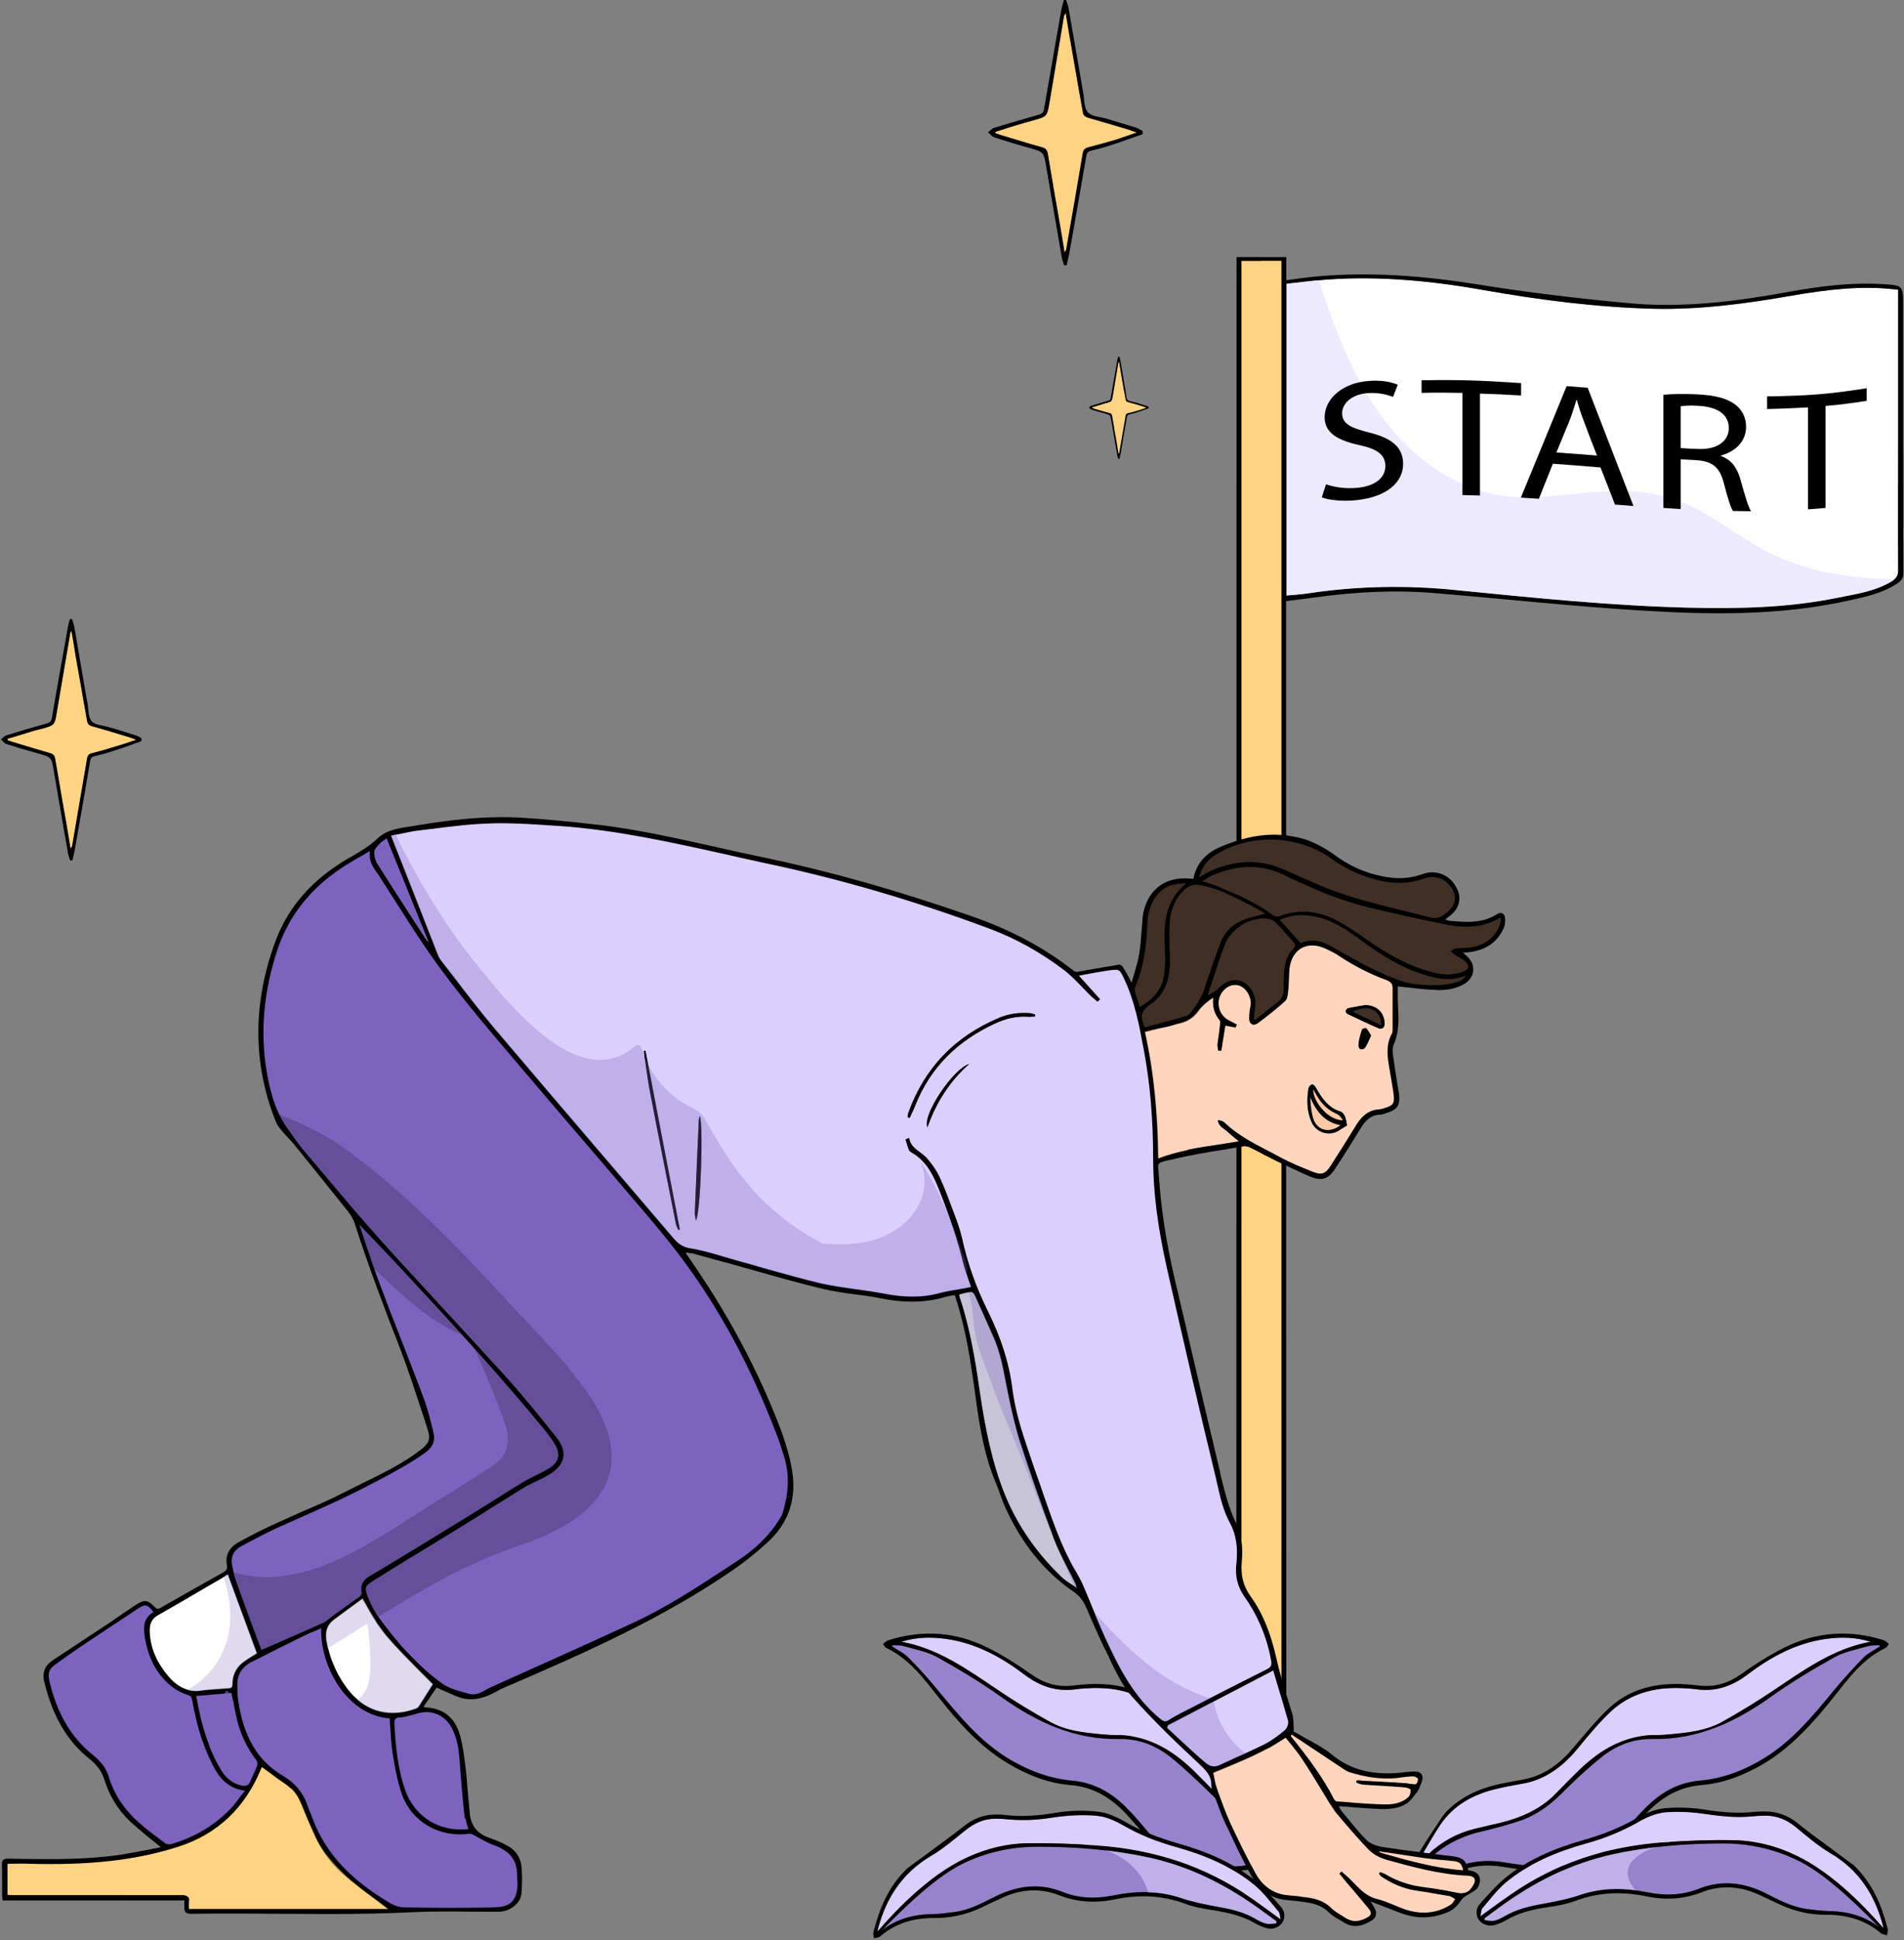 <svg version="1.2" xmlns="http://www.w3.org/2000/svg" viewBox="0 0 815 830" width="815" height="830">
	<rect x="0" y="0" width="815" height="830" fill="#808080" stroke="none"/>
	<title>7587451-ai</title>
	<style>
		.s0 { fill: #ffd384 } 
		.s1 { fill: #000000 } 
		.s2 { fill: #9782cc } 
		.s3 { fill: #dbcffd } 
		.s4 { opacity: .6;mix-blend-mode: multiply;fill: #dbcffd } 
		.s5 { fill: #fefefe } 
		.s6 { fill: #e6e1ff } 
		.s7 { fill: #7d63bf } 
		.s8 { fill: #ffd6bd } 
		.s9 { fill: #402f24 } 
		.s10 { fill: #ffffff } 
		.s11 { fill: #ffc8a7 } 
		.s12 { fill: #cbc1e5 } 
		.s13 { fill: #2a2140 } 
	</style>
	<g id="BACKGROUND">
	</g>
	<g id="OBJECTS">
		<g id="&lt;Group&gt;">
			<g id="&lt;Group&gt;">
				<g id="&lt;Group&gt;">
					<path id="&lt;Path&gt;" class="s0" d="m486.5 56.7c-3.5 1.2-6.3 2.2-9.1 3.1-3.8 1.1-7.7 2.2-11.6 3.2-1.5 0.4-2.2 1.2-2.4 2.7-2.3 13.6-4.6 27.1-7 40.7 0 0.4-0.1 0.9-0.7 1.4q-1-6.3-2.1-12.5-1.4-8-2.8-16-1.2-6.8-2.3-13.6c-0.3-1.6-1-2.3-2.5-2.7-5.8-1.6-11.5-3.4-17.2-5.1-0.9-0.2-1.8-0.6-2.7-0.9q0-0.3 0-0.6c3.9-1.2 7.7-2.5 11.6-3.6 1.6-0.5 3.3-0.9 4.9-1.3 5.6-1.7 5.6-1.7 6.6-7.5 2.1-12.3 4.2-24.6 6.2-36.9 0.1-0.5 0.2-0.9 0.8-1.4 0.7 4.2 1.3 8.3 2.1 12.5 1.2 7.3 2.5 14.6 3.8 21.9q0.6 3.8 1.3 7.6c0.2 1.6 0.9 2.3 2.5 2.8 5.7 1.6 11.5 3.3 17.2 5 0.9 0.3 1.8 0.7 3.4 1.2z"/>
				</g>
				<g id="&lt;Group&gt;">
					<g id="&lt;Group&gt;">
						<path id="&lt;Compound Path&gt;" fill-rule="evenodd" class="s1" d="m489.1 57.4c-4.6 1.6-9.2 3.3-13.8 4.8-2.7 0.9-5.5 1.6-8.3 2.3-1.3 0.3-1.8 0.9-2 2.2q-3.5 20.3-7.1 40.6c-0.4 2.1-0.9 4.1-1.3 6.2q-0.5 0-1.1 0c-0.3-1.1-0.8-2.2-1-3.4-2.3-13-4.5-26-6.7-39-1.1-6.2-1.2-6.1-7.1-7.8-5.1-1.4-10.2-2.9-15.2-4.6-1-0.3-1.7-1.4-2.6-2.1 0.9-0.6 1.6-1.6 2.6-1.9q9.5-2.9 19.1-5.6c1.4-0.4 2.1-1 2.3-2.5 2.5-14.4 5-28.7 7.5-43 0.3-1.2 0.7-2.4 1-3.6q0.4 0 0.9 0c0.4 1.1 0.9 2.3 1.1 3.5 2.1 12.2 4.2 24.3 6.3 36.4 0.5 2.9 0.3 6.4 2 8.2 1.7 1.8 5.3 1.9 8 2.7 4.3 1.3 8.6 2.6 12.9 3.9 0.8 0.3 1.6 0.9 2.5 1.3q0 0.7 0 1.4zm-63-1q0 0.3 0 0.6c0.9 0.3 1.8 0.6 2.7 0.9 5.7 1.7 11.4 3.5 17.2 5.1 1.5 0.4 2.2 1.1 2.5 2.7 1.6 9.9 3.4 19.7 5.1 29.6 0.7 4.1 1.4 8.3 2.1 12.5 0.6-0.5 0.6-1 0.7-1.4 2.4-13.6 4.7-27.1 7-40.7 0.2-1.5 0.9-2.3 2.4-2.7 3.9-1 7.8-2.1 11.6-3.2 2.8-0.9 5.6-1.9 9.1-3.1-1.6-0.5-2.5-0.9-3.4-1.2-5.7-1.7-11.5-3.4-17.2-5.1-1.6-0.4-2.3-1.1-2.5-2.7-1.7-9.8-3.4-19.7-5.1-29.5-0.8-4.2-1.4-8.4-2.1-12.5-0.6 0.5-0.7 0.9-0.8 1.4q-3.1 18.4-6.2 36.9c-1 5.8-1 5.8-6.6 7.4-1.6 0.5-3.3 0.9-4.9 1.4-3.9 1.1-7.7 2.4-11.6 3.6z"/>
					</g>
				</g>
				<g id="&lt;Group&gt;" style="opacity: .5;mix-blend-mode: multiply">
					<path id="&lt;Path&gt;" class="s0" d="m486.5 56.7c-3.5 1.2-6.3 2.2-9.1 3.1-3.8 1.1-7.7 2.2-11.6 3.2-1.5 0.4-2.2 1.2-2.4 2.7-2.3 13.6-4.6 27.1-7 40.7 0 0.4-0.1 0.9-0.7 1.4q-1-6.3-2.1-12.5-1.4-8-2.8-16c3.7-10.5 7.9-24 11.3-39.2q0.6 3.8 1.3 7.6c0.2 1.6 0.9 2.3 2.5 2.8 5.7 1.6 11.5 3.3 17.2 5 0.9 0.3 1.8 0.7 3.4 1.2z"/>
				</g>
			</g>
			<g id="&lt;Group&gt;">
				<g id="&lt;Group&gt;">
					<path id="&lt;Path&gt;" class="s0" d="m58.2 316.5c-3.1 1-5.7 2-8.3 2.7-3.5 1.1-6.9 2.1-10.5 3-1.4 0.3-2 1-2.2 2.5-2.1 12.3-4.2 24.6-6.3 37-0.1 0.4-0.2 0.8-0.7 1.2q-0.9-5.7-1.9-11.4-1.3-7.2-2.5-14.5-1.1-6.2-2.2-12.4c-0.2-1.4-0.8-2-2.2-2.4-5.3-1.5-10.5-3.1-15.7-4.7-0.8-0.2-1.6-0.5-2.4-0.8q0-0.3-0.1-0.6c3.6-1 7.1-2.2 10.6-3.3 1.5-0.4 3-0.7 4.5-1.1 5.1-1.5 5.1-1.5 6-6.9 1.9-11.2 3.8-22.3 5.7-33.5 0-0.4 0.1-0.8 0.6-1.3 0.7 3.8 1.3 7.6 1.9 11.4 1.2 6.7 2.4 13.3 3.5 19.9q0.6 3.5 1.2 7c0.2 1.4 0.9 2.1 2.2 2.5 5.3 1.4 10.5 3 15.7 4.6 0.9 0.2 1.7 0.6 3.1 1.1z"/>
				</g>
				<g id="&lt;Group&gt;">
					<g id="&lt;Group&gt;">
						<path id="&lt;Compound Path&gt;" fill-rule="evenodd" class="s1" d="m60.5 317.1c-4.1 1.5-8.2 3-12.4 4.3-2.5 0.9-5.1 1.5-7.6 2.1-1.2 0.3-1.7 0.8-1.9 2q-3.1 18.5-6.4 37c-0.3 1.9-0.8 3.7-1.2 5.6q-0.5 0-1 0c-0.3-1-0.7-2-0.9-3.1-2.1-11.8-4.1-23.6-6.1-35.4-1-5.7-1.1-5.6-6.5-7.2q-6.9-1.9-13.8-4.1c-0.9-0.3-1.5-1.3-2.3-1.9 0.8-0.6 1.4-1.5 2.3-1.8q8.7-2.7 17.4-5.1c1.2-0.4 1.9-0.9 2.1-2.3 2.2-13 4.6-26.1 6.9-39.1 0.2-1.1 0.5-2.1 0.8-3.2q0.4-0.1 0.9-0.1c0.3 1.1 0.8 2.2 1 3.3 1.9 11 3.7 22 5.7 33.1 0.4 2.6 0.3 5.8 1.8 7.4 1.5 1.7 4.8 1.7 7.3 2.5 3.9 1.1 7.8 2.3 11.7 3.6 0.8 0.2 1.5 0.7 2.2 1.1q0 0.7 0 1.3zm-57.3-1q0.1 0.3 0.1 0.6c0.8 0.3 1.6 0.6 2.4 0.8 5.2 1.6 10.4 3.2 15.7 4.7 1.4 0.4 2 1 2.2 2.4 1.5 9 3.1 18 4.7 26.9 0.6 3.8 1.3 7.6 1.9 11.4 0.5-0.4 0.6-0.8 0.7-1.3 2.1-12.3 4.2-24.6 6.3-36.9 0.2-1.5 0.8-2.2 2.2-2.5 3.6-0.9 7.1-1.9 10.5-3 2.6-0.7 5.2-1.7 8.3-2.7-1.4-0.5-2.2-0.9-3.1-1.1-5.2-1.6-10.4-3.2-15.7-4.7-1.3-0.3-2-1-2.2-2.4-1.5-9-3.1-17.9-4.7-26.9-0.6-3.8-1.2-7.6-1.9-11.4-0.5 0.5-0.6 0.9-0.6 1.3q-2.9 16.8-5.7 33.5c-0.9 5.4-0.9 5.4-6 6.9-1.5 0.4-3 0.7-4.5 1.2q-5.3 1.6-10.6 3.2z"/>
					</g>
				</g>
				<g id="&lt;Group&gt;" style="opacity: .5;mix-blend-mode: multiply">
					<path id="&lt;Path&gt;" class="s0" d="m58.2 316.5c-3.1 1-5.7 2-8.3 2.7-3.5 1.1-6.9 2.1-10.5 3-1.4 0.3-2 1-2.2 2.5-2.1 12.3-4.2 24.6-6.3 37-0.1 0.4-0.2 0.8-0.7 1.2q-0.9-5.7-1.9-11.4-1.3-7.2-2.5-14.5c3.3-9.5 7.1-21.8 10.2-35.7q0.6 3.5 1.2 7c0.2 1.4 0.9 2.1 2.2 2.5 5.3 1.4 10.5 3 15.7 4.6 0.9 0.2 1.7 0.6 3.1 1.1z"/>
				</g>
			</g>
			<g id="&lt;Group&gt;">
				<g id="&lt;Group&gt;">
					<path id="&lt;Path&gt;" class="s0" d="m490.7 174.4c-1.3 0.5-2.4 0.9-3.5 1.2q-2.2 0.7-4.5 1.2c-0.6 0.2-0.8 0.5-0.9 1.1q-1.4 7.9-2.7 15.7c0 0.2-0.1 0.4-0.3 0.6q-0.4-2.5-0.8-4.9-0.5-3.1-1.1-6.1-0.4-2.7-0.9-5.3c-0.1-0.6-0.3-0.9-0.9-1.1-2.3-0.6-4.5-1.3-6.7-1.9q-0.5-0.2-1-0.4 0-0.1 0-0.2 2.2-0.7 4.5-1.4c0.6-0.2 1.2-0.3 1.8-0.5 2.2-0.7 2.2-0.7 2.6-2.9q1.2-7.2 2.4-14.3c0-0.2 0.1-0.3 0.3-0.5q0.4 2.4 0.8 4.8 0.7 4.3 1.5 8.5 0.2 1.5 0.5 2.9c0.1 0.7 0.3 0.9 0.9 1.1 2.3 0.6 4.5 1.3 6.7 1.9 0.4 0.2 0.7 0.3 1.3 0.5z"/>
				</g>
				<g id="&lt;Group&gt;">
					<g id="&lt;Group&gt;">
						<path id="&lt;Compound Path&gt;" fill-rule="evenodd" class="s1" d="m491.7 174.7c-1.8 0.6-3.5 1.2-5.3 1.8q-1.6 0.5-3.2 0.9c-0.5 0.1-0.7 0.4-0.8 0.9q-1.4 7.8-2.7 15.7c-0.2 0.8-0.4 1.6-0.5 2.3q-0.3 0.1-0.5 0.1c-0.1-0.5-0.3-0.9-0.4-1.3q-1.3-7.6-2.6-15.1c-0.4-2.4-0.4-2.4-2.7-3.1q-3-0.8-5.9-1.7c-0.3-0.1-0.6-0.6-1-0.8 0.4-0.3 0.7-0.7 1-0.8q3.7-1.1 7.4-2.2c0.5-0.1 0.8-0.3 0.9-0.9q1.4-8.3 2.9-16.6c0.1-0.5 0.3-0.9 0.4-1.4q0.2 0 0.3 0c0.2 0.4 0.4 0.9 0.5 1.3q1.2 7.1 2.4 14.1c0.2 1.1 0.1 2.5 0.8 3.2 0.6 0.7 2 0.7 3.1 1q2.5 0.8 4.9 1.5c0.4 0.1 0.7 0.4 1 0.5q0 0.3 0 0.6zm-24.3-0.4q0 0.1 0 0.2 0.5 0.2 1 0.4c2.2 0.6 4.4 1.3 6.7 1.9 0.6 0.2 0.8 0.5 0.9 1.1 0.7 3.8 1.3 7.6 2 11.4q0.4 2.4 0.8 4.8c0.2-0.1 0.3-0.3 0.3-0.5q1.3-7.8 2.7-15.7c0.1-0.6 0.3-0.9 0.9-1.1q2.3-0.5 4.5-1.2c1.1-0.3 2.2-0.7 3.5-1.2-0.6-0.2-0.9-0.3-1.3-0.4-2.2-0.7-4.4-1.4-6.7-2-0.6-0.2-0.8-0.5-0.9-1.1-0.7-3.8-1.3-7.6-2-11.4q-0.4-2.4-0.8-4.8c-0.2 0.2-0.3 0.3-0.3 0.5q-1.2 7.1-2.4 14.3c-0.4 2.2-0.4 2.2-2.6 2.9-0.6 0.1-1.2 0.3-1.8 0.5q-2.3 0.7-4.5 1.4z"/>
					</g>
				</g>
				<g id="&lt;Group&gt;" style="opacity: .5;mix-blend-mode: multiply">
					<path id="&lt;Path&gt;" class="s0" d="m490.7 174.4c-1.3 0.5-2.4 0.9-3.5 1.2q-2.2 0.7-4.5 1.2c-0.6 0.2-0.8 0.5-0.9 1.1q-1.4 7.9-2.7 15.7c0 0.2-0.1 0.4-0.3 0.6q-0.4-2.5-0.8-4.9-0.5-3.1-1.1-6.1c1.4-4.1 3.1-9.3 4.4-15.2q0.2 1.5 0.5 2.9c0.1 0.7 0.3 0.9 0.9 1.1 2.3 0.6 4.5 1.3 6.7 1.9 0.4 0.2 0.7 0.3 1.3 0.5z"/>
				</g>
			</g>
		</g>
		<g id="&lt;Group&gt;">
			<g id="&lt;Group&gt;">
				<g id="&lt;Group&gt;">
					<g id="&lt;Group&gt;">
						<path id="&lt;Path&gt;" class="s2" d="m578.7 801c-0.6 1-2.2 2-3.3 1.9-2.5-0.2-5.2-0.7-7.4-1.9-7.7-4.2-15.7-5.7-24.4-4.4-5.7 0.9-11.4 1.8-17.1 2-14 0.4-26.1-4.1-35.3-15.1q-1.3-1.5-2.5-3c-2.3-2.6-4.5-5.1-6.9-7.5-6.4-6.3-13.8-10.4-23-11.2-9.9-0.9-19.1-4.5-27.6-9.7-12-7.4-20.7-18.1-29.6-28.8-4-4.9-8.3-9.7-12.8-14.2-1.9-1.9-4.5-3.1-6.9-4.7q0.1-0.2 0.1-0.5c1.7 0.1 3.4-0.1 4.9 0.4 4.9 1.4 10 2.3 14.3 4.7 9.3 5.2 18.5 10.7 27.2 16.9 15.3 10.9 31.6 18.5 50.8 18.1q2.9 0 5.6 0.4c6 1 11.5 3.6 16.4 7.5 6 4.9 11.7 10.3 17.3 15.8 5.4 5.4 11.5 9.6 18.9 11.8q7.5 2.4 15.3 4.2c9.6 2.2 17.8 6.9 24.5 14.1 0.8 0.8 1.8 2.5 1.5 3.2z"/>
					</g>
					<g id="&lt;Group&gt;">
						<path id="&lt;Path&gt;" class="s3" d="m578.2 795.2c-1.3-0.5-2.2-1.3-3.1-2.1-5.6-5.2-12.2-8.8-19.6-10.6-3.9-1-7.8-1.9-11.7-2.8-8.6-2.2-16.6-5.7-23-12.2-3.4-3.5-6.8-7-10.3-10.4-7.6-7.3-16.1-12.7-26.3-14.3q-3.7-0.6-7.7-0.5c-1.6 0-3.2-0.2-4.8-0.3-7.7-0.7-15.4-1.5-22.2-5.3-7.6-4.2-15-8.7-22.1-13.5-13-8.7-25.6-17.9-41.5-20.8 6.3-2 12.7-2.1 19.2-1.2 12.7 1.8 23.6 7.8 33.6 15.4 6.7 5 13.7 7.3 22 6.1 2.3-0.3 4.6-0.4 6.9-0.5q3-0.1 5.9 0.2c8.7 0.7 16.8 3.6 23.5 9.9 5.1 4.7 9.5 10.1 13.9 15.5 6.6 8 14.3 13.9 24.8 15.5 3.5 0.6 6.9 1.2 10.3 2.1 9.9 2.3 18.3 6.9 24.1 15.4 2.7 4.1 5 8.3 7.5 12.5 0.3 0.6 0.4 1.3 0.6 1.9z"/>
					</g>
					<g id="&lt;Group&gt;">
						<g id="&lt;Group&gt;">
							<path id="&lt;Compound Path&gt;" fill-rule="evenodd" class="s1" d="m568.9 776.9c3.5 5.3 7.2 10.6 10.4 16.1 1.2 2 1.5 4.6 2 7 0.2 0.7-0.1 1.7-0.6 2.2-2.2 2.2-4.8 3.5-8 2.8-1.8-0.5-3.7-1.1-5.3-2.1-7.6-4.3-15.6-5.6-24.3-4.2-5.3 0.8-10.6 1.7-15.9 1.8-14.3 0.6-26.8-3.7-36.5-14.7-3.1-3.5-6.1-7-9.3-10.4-6.4-6.6-13.8-11-23.4-11.7-9.4-0.8-18.2-4.3-26.3-9.1-12-7.1-21.1-17.3-29.6-28-6.6-8.3-12.8-16.9-22.8-21.6-0.6-0.3-0.9-1.1-1.3-1.7 0.7-0.5 1.3-1.2 2.1-1.5 14.7-4.7 29.1-3.7 42.8 3.2 6.4 3.2 12.4 7 18.2 11.1 5.4 3.9 11 5.7 17.5 5.1 2.7-0.3 5.4-0.6 8.1-0.7 11.5-0.4 22.2 2.1 30.7 10 5.7 5.2 10.6 11.3 15.6 17.2 5.7 6.8 12.4 11.9 21.4 13.6 3.6 0.7 7.2 1.3 10.8 2.1 8.4 1.9 15.9 5.3 22.2 11.7 0.4 0.5 1.1 1.1 1.5 1.8zm-180.1-67.8c4.5 4.5 8.8 9.3 12.8 14.2 8.9 10.7 17.6 21.4 29.6 28.8 8.5 5.2 17.7 8.8 27.6 9.7 9.2 0.8 16.6 4.9 23 11.2 3.3 3.3 6.4 6.9 9.4 10.5 9.2 11 21.3 15.5 35.3 15.1 5.7-0.2 11.4-1.1 17.1-2 8.7-1.3 16.7 0.2 24.3 4.4 2.3 1.2 5 1.7 7.5 1.9 1.1 0.1 2.7-0.9 3.2-1.9 0.4-0.7-0.6-2.4-1.4-3.2-6.7-7.2-14.9-11.9-24.5-14.1-5.2-1.2-10.3-2.6-15.3-4.2-7.4-2.2-13.5-6.4-18.9-11.8-5.6-5.5-11.3-10.9-17.3-15.8-6.3-5.1-13.8-8-22-7.9-19.2 0.4-35.5-7.2-50.8-18.1-8.7-6.2-17.9-11.7-27.2-16.9-4.3-2.4-9.4-3.3-14.3-4.7-1.5-0.5-3.2-0.3-4.9-0.4q0 0.2-0.1 0.5c2.4 1.6 5 2.8 6.9 4.7zm38.6 14.1c7.1 4.8 14.5 9.3 22.1 13.5 6.8 3.8 14.5 4.6 22.2 5.3 1.6 0.1 3.2 0.3 4.8 0.3 13.6-0.4 24.5 5.7 34 14.8 3.5 3.4 6.9 6.9 10.3 10.4 6.4 6.5 14.4 10 23 12.2 3.9 0.9 7.8 1.8 11.7 2.7 7.4 1.9 13.9 5.5 19.6 10.7 0.9 0.8 1.8 1.6 3.1 2.1-0.2-0.6-0.3-1.3-0.6-1.9-2.5-4.2-4.8-8.4-7.5-12.5-5.8-8.5-14.2-13.1-24.1-15.4q-5.1-1.2-10.3-2.1c-10.5-1.6-18.2-7.5-24.8-15.5-4.4-5.4-8.8-10.8-13.9-15.5-8.2-7.6-18.4-10.4-29.4-10.1-2.3 0.1-4.6 0.2-6.9 0.5-8.3 1.2-15.3-1.1-22-6.1-10-7.6-20.9-13.6-33.6-15.4-6.5-0.9-12.9-0.8-19.2 1.2 15.9 2.9 28.5 12.1 41.5 20.8z"/>
						</g>
					</g>
					<g id="&lt;Group&gt;" style="opacity: .6;mix-blend-mode: multiply">
						<path id="&lt;Path&gt;" class="s3" d="m510.5 757.1c-7.6-7.3-16.1-12.7-26.3-14.3-3.2-8.3-7.3-15.3-10.7-20.4 8.7 0.7 16.8 3.6 23.5 9.9 5.1 4.7 9.5 10.1 13.9 15.5 6.6 8 14.3 13.9 24.8 15.5 3.5 0.6 6.9 1.2 10.3 2.1 9.9 2.3 18.3 6.9 24.1 15.4 2.7 4.1 5 8.3 7.5 12.5 0.3 0.6 0.4 1.3 0.6 1.9-1.3-0.5-2.2-1.3-3.1-2.1-5.6-5.2-12.2-8.8-19.6-10.6-3.9-1-7.8-1.9-11.7-2.8-8.6-2.2-16.6-5.7-23-12.2-3.4-3.5-6.8-7-10.3-10.4z"/>
					</g>
					<g id="&lt;Group&gt;" style="opacity: .6;mix-blend-mode: multiply">
						<path id="&lt;Path&gt;" class="s2" d="m578.7 801c-0.6 1-2.2 2-3.3 1.9-2.5-0.2-5.2-0.7-7.4-1.9-7.7-4.2-15.7-5.7-24.4-4.4-5.7 0.9-11.4 1.8-17.1 2-14 0.4-26.1-4.1-35.3-15.1q-1.3-1.5-2.5-3c2.2-13.2-0.1-25.6-3.9-36.1 6 1 11.5 3.6 16.4 7.5 6 4.9 11.7 10.3 17.3 15.8 5.4 5.4 11.5 9.6 18.9 11.8q7.5 2.4 15.3 4.2c9.6 2.2 17.8 6.9 24.5 14.1 0.8 0.8 1.8 2.5 1.5 3.2z"/>
					</g>
				</g>
				<g id="&lt;Group&gt;">
					<g id="&lt;Group&gt;">
						<path id="&lt;Path&gt;" class="s2" d="m607.9 801c0.5 1 2.2 2 3.2 1.9 2.6-0.2 5.3-0.7 7.5-1.9 7.7-4.2 15.7-5.7 24.3-4.4 5.7 0.9 11.4 1.8 17.2 2 13.9 0.4 26-4.1 35.2-15.1q1.3-1.5 2.6-3c2.2-2.6 4.5-5.1 6.9-7.5 6.3-6.3 13.7-10.4 22.9-11.2 10-0.9 19.1-4.5 27.6-9.7 12-7.4 20.8-18.1 29.6-28.8 4.1-4.9 8.4-9.7 12.8-14.2 1.9-1.9 4.6-3.1 6.9-4.7q0-0.2-0.1-0.5c-1.6 0.1-3.4-0.1-4.9 0.4-4.8 1.4-10 2.3-14.3 4.7-9.3 5.2-18.5 10.7-27.2 16.9-15.3 10.9-31.5 18.5-50.8 18.1q-2.8 0-5.6 0.4c-6 1-11.5 3.6-16.3 7.5-6.1 4.9-11.8 10.3-17.3 15.8-5.5 5.4-11.6 9.6-18.9 11.8q-7.6 2.4-15.3 4.2c-9.7 2.2-17.8 6.9-24.6 14.1-0.8 0.8-1.8 2.5-1.4 3.2z"/>
					</g>
					<g id="&lt;Group&gt;">
						<path id="&lt;Path&gt;" class="s3" d="m608.4 795.2c1.3-0.5 2.2-1.3 3.1-2.1 5.6-5.2 12.1-8.8 19.5-10.6 3.9-1 7.8-1.9 11.7-2.8 8.7-2.2 16.6-5.7 23-12.2 3.5-3.5 6.8-7 10.4-10.4 7.6-7.3 16.1-12.7 26.2-14.3q3.7-0.6 7.7-0.5c1.6 0 3.2-0.2 4.8-0.3 7.7-0.7 15.4-1.5 22.3-5.3 7.5-4.2 14.9-8.7 22-13.5 13-8.7 25.7-17.9 41.6-20.8-6.4-2-12.8-2.1-19.2-1.2-12.8 1.8-23.7 7.8-33.7 15.4-6.7 5-13.7 7.3-21.9 6.1-2.3-0.3-4.6-0.4-7-0.5q-2.9-0.1-5.8 0.2c-8.8 0.7-16.9 3.6-23.6 9.9-5 4.7-9.5 10.1-13.9 15.5-6.5 8-14.3 13.9-24.7 15.5-3.5 0.6-7 1.2-10.4 2.1-9.8 2.3-18.3 6.9-24 15.4-2.7 4.1-5.1 8.3-7.6 12.5-0.3 0.6-0.3 1.3-0.5 1.9z"/>
					</g>
					<g id="&lt;Group&gt;">
						<g id="&lt;Group&gt;">
							<path id="&lt;Compound Path&gt;" fill-rule="evenodd" class="s1" d="m619.1 775.1c6.3-6.4 13.9-9.8 22.2-11.7 3.6-0.8 7.3-1.4 10.9-2.1 8.9-1.7 15.6-6.8 21.3-13.6 5.1-5.9 9.9-12 15.6-17.2 8.6-7.9 19.3-10.4 30.7-10 2.7 0.1 5.4 0.4 8.1 0.7 6.6 0.6 12.2-1.2 17.6-5.1 5.7-4.1 11.8-7.9 18.1-11.1 13.8-6.9 28.2-7.9 42.9-3.2 0.7 0.3 1.4 1 2 1.5-0.4 0.6-0.7 1.4-1.3 1.7-10 4.7-16.1 13.3-22.7 21.6-8.6 10.7-17.7 20.9-29.6 28-8.2 4.8-16.9 8.3-26.4 9.1-9.5 0.7-17 5.1-23.4 11.7-3.2 3.4-6.1 6.9-9.2 10.4-9.7 11-22.2 15.3-36.5 14.7-5.4-0.1-10.7-1-16-1.8-8.6-1.4-16.7-0.1-24.3 4.2-1.6 1-3.4 1.6-5.3 2.1-3.2 0.7-5.8-0.6-8-2.8-0.5-0.5-0.7-1.5-0.6-2.2 0.5-2.4 0.8-5 2-7 3.3-5.5 6.9-10.8 10.4-16.1 0.5-0.7 1.1-1.3 1.5-1.8zm185.5-70.7q0-0.3-0.1-0.5c-1.6 0.1-3.4-0.1-4.9 0.4-4.8 1.4-10 2.3-14.3 4.7-9.3 5.2-18.5 10.7-27.2 16.9-15.3 10.9-31.5 18.5-50.8 18.1-8.2-0.1-15.6 2.8-21.9 7.9-6.1 4.9-11.8 10.3-17.3 15.8-5.5 5.4-11.6 9.6-18.9 11.8-5.1 1.6-10.2 3-15.3 4.2-9.7 2.2-17.8 6.9-24.6 14.1-0.8 0.8-1.7 2.5-1.4 3.2 0.5 1 2.2 2 3.2 1.9 2.6-0.2 5.3-0.7 7.5-1.9 7.7-4.2 15.7-5.7 24.3-4.4 5.7 0.9 11.4 1.8 17.2 2 13.9 0.4 26-4.1 35.2-15.1 3.1-3.6 6.1-7.2 9.5-10.5 6.4-6.3 13.7-10.4 22.9-11.2 10-0.9 19.2-4.5 27.6-9.7 12-7.4 20.8-18.1 29.6-28.8 4.1-4.9 8.4-9.7 12.8-14.2 1.9-1.9 4.6-3.1 6.9-4.7zm-3.9-2c-6.4-2-12.8-2.1-19.2-1.2-12.8 1.8-23.7 7.8-33.7 15.4-6.7 5-13.7 7.3-21.9 6.1-2.3-0.3-4.6-0.4-7-0.5-11-0.3-21.2 2.5-29.4 10.1-5 4.7-9.5 10.1-13.9 15.5-6.5 8-14.3 13.9-24.7 15.5q-5.3 0.9-10.4 2.1c-9.8 2.3-18.3 6.9-24 15.4-2.7 4.1-5.1 8.3-7.6 12.5-0.3 0.6-0.3 1.3-0.5 1.9 1.3-0.5 2.2-1.3 3.1-2.1 5.6-5.2 12.1-8.8 19.5-10.7 3.9-0.9 7.8-1.8 11.7-2.7 8.7-2.2 16.6-5.7 23.1-12.2 3.4-3.5 6.8-7 10.3-10.4 9.4-9.1 20.3-15.2 33.9-14.8 1.6 0 3.2-0.2 4.8-0.3 7.7-0.7 15.4-1.5 22.3-5.3 7.5-4.2 14.9-8.7 22.1-13.5 12.9-8.7 25.6-17.9 41.5-20.8z"/>
						</g>
					</g>
					<g id="&lt;Group&gt;" style="opacity: .6;mix-blend-mode: multiply">
						<path id="&lt;Path&gt;" class="s3" d="m676.1 757.1c7.6-7.3 16.1-12.7 26.2-14.3 3.2-8.3 7.3-15.3 10.8-20.4-8.8 0.7-16.9 3.6-23.6 9.9-5 4.7-9.5 10.1-13.9 15.5-6.5 8-14.3 13.9-24.7 15.5-3.5 0.6-7 1.2-10.4 2.1-9.8 2.3-18.3 6.9-24 15.4-2.7 4.1-5.1 8.3-7.6 12.5-0.3 0.6-0.3 1.3-0.5 1.9 1.3-0.5 2.2-1.3 3.1-2.1 5.6-5.2 12.1-8.8 19.5-10.6 3.9-1 7.8-1.9 11.7-2.8 8.7-2.2 16.6-5.7 23-12.2 3.5-3.5 6.8-7 10.4-10.4z"/>
					</g>
					<g id="&lt;Group&gt;" style="opacity: .6;mix-blend-mode: multiply">
						<path id="&lt;Path&gt;" class="s2" d="m607.9 801c0.5 1 2.2 2 3.2 1.9 2.6-0.2 5.3-0.7 7.5-1.9 7.7-4.2 15.7-5.7 24.3-4.4 5.7 0.9 11.4 1.8 17.2 2 13.9 0.4 26-4.1 35.2-15.1q1.3-1.5 2.6-3c-2.2-13.2 0-25.6 3.8-36.1-6 1-11.5 3.6-16.3 7.5-6.1 4.9-11.8 10.3-17.3 15.8-5.5 5.4-11.6 9.6-18.9 11.8q-7.6 2.4-15.3 4.2c-9.7 2.2-17.8 6.9-24.6 14.1-0.8 0.8-1.8 2.5-1.4 3.2z"/>
					</g>
				</g>
				<g id="&lt;Group&gt;">
					<g id="&lt;Group&gt;">
						<path id="&lt;Path&gt;" class="s2" d="m546.4 822q-0.1 0.4-0.1 0.9c-1.4 0.1-2.9 0.4-4.2 0.1-1.5-0.3-3-1.1-4.4-1.9-5-3-10.6-4.3-16.3-5.3-5.5-1-11-2.1-16.3-3.9-4.5-1.5-9.1-2.2-13.6-2.3-5-0.2-9.9 0.3-14.8 1.3-7.6 1.5-14.8 1.4-21.9-1.5-10.1-4-19.7-2.6-29.2 2.2-5.4 2.7-10.8 5.6-16.9 6.4-3.2 0.4-6.4 0.9-9.6 0.9-7.9 0.1-15.1 2-21.4 6.8 5.5-5.7 21-21.5 33.5-27.9 10.2-5.2 21.4-7.7 32.9-7.7 9.8 0 19.5 0.4 29.2 1.5 6 0.8 12 1.7 18 3 18.3 3.9 34.4 12.2 49.3 23.2q2.9 2.1 5.8 4.2z"/>
					</g>
					<g id="&lt;Group&gt;">
						<path id="&lt;Path&gt;" class="s3" d="m548.1 821.1c-4.7-3.4-8.7-6.4-12.9-9.3-19.6-13.6-41.5-20.5-65.1-22.2q-2.3-0.2-4.7-0.3c-8.5-0.6-17.1-0.8-25.7-0.7-10.2 0.2-20 3-29 7.7-17 9-31.8 26.4-35 30q0-0.6 0.1-1c3.5-13.3 10.5-24 22.6-31.2 5.3-3.1 10-7.2 14.8-11 3.8-3.1 8-5 12.9-5 1.9 0 3.8 0.1 5.7 0.3 6.4 0.6 12.6 0.2 18.9-0.8 6-0.9 12.3-1.3 18.3-0.8q1.3 0.1 2.6 0.4c3.2 0.7 6.4 2.2 9.2 3.8 7.1 4.1 14.6 7 22.4 9.2 12.3 3.4 24.1 8.3 34 16.5 3.8 3.2 6.9 7.4 10.1 11.2 0.5 0.6 0.5 1.8 0.8 3.2z"/>
					</g>
					<g id="&lt;Group&gt;">
						<g id="&lt;Group&gt;">
							<path id="&lt;Compound Path&gt;" fill-rule="evenodd" class="s1" d="m549.1 822.2c-1.1 2.1-4.1 3.5-6.6 2.8-1.9-0.5-3.8-1.3-5.5-2.3-5.1-2.9-10.5-4.2-16.2-5.2-4.5-0.7-9.2-1.4-13.5-3-9.9-3.7-20-4-30-1.9-8.2 1.7-16.1 1.3-23.8-1.7-8.7-3.4-17.1-2.6-25.3 1.4-2.8 1.3-5.7 2.6-8.5 4-6.2 2.9-12.9 4.3-19.7 4.3-8.7-0.1-16.5 2.1-23.2 7.8-0.6 0.6-1.8 0.6-2.7 0.9-0.1-1-0.5-2-0.2-2.9 2.6-9.6 6-18.9 14.5-27.1 1.7-1.3 4.6-3.4 7.5-5.5 5.6-4.2 11.3-8.2 16.7-12.5 4-3.2 8.4-4.9 13.4-5 1.4 0 2.7 0 4.1 0.2 7.4 0.9 14.7 0.3 22.2-1 5.7-0.9 11.8-1.1 17.6-0.4 4.1 0.4 8.2 2.3 11.8 4.4 7.1 4.1 14.7 6.9 22.6 9.2 12.2 3.4 23.7 8.3 33.6 16.4 3.8 3.1 7 6.9 10.3 10.6 1.6 1.8 2.1 4.2 0.9 6.5zm-1-1.1c-0.3-1.4-0.3-2.6-0.8-3.2-3.3-3.8-6.3-8-10.1-11.2-9.9-8.2-21.7-13.1-34-16.5-7.8-2.2-15.3-5.1-22.4-9.2-3.6-2.1-7.7-3.9-11.8-4.2-6-0.5-12.3-0.1-18.3 0.8-6.3 1-12.5 1.4-18.9 0.8q-2.8-0.3-5.7-0.3c-4.9 0-9.1 1.9-12.9 5-4.8 3.8-9.5 7.9-14.8 11-12.1 7.2-19.1 17.8-22.6 31.2q-0.1 0.4-0.1 1c3.2-3.7 18-21.1 35-30 9-4.7 18.8-7.5 29-7.7 10.2-0.1 20.3 0.2 30.4 1 23.6 1.7 45.5 8.6 65.1 22.2 4.2 2.9 8.2 5.9 12.9 9.3zm-1.7 0.9q-2.9-2.1-5.8-4.2c-14.9-11-31-19.3-49.3-23.2-15.5-3.3-31.3-4.5-47.2-4.5-11.5 0-22.7 2.5-32.9 7.7-12.5 6.4-28 22.2-33.5 27.9 6.3-4.8 13.5-6.7 21.4-6.8 3.2 0 6.4-0.5 9.6-0.9 6.1-0.8 11.5-3.7 16.9-6.4 9.5-4.8 19.1-6.2 29.2-2.2 7.1 2.9 14.3 3 21.9 1.5 9.4-1.9 19-2.1 28.4 1 5.3 1.8 10.8 2.9 16.3 3.9 5.7 1 11.3 2.3 16.3 5.3 1.4 0.8 2.9 1.6 4.4 1.9 1.3 0.3 2.8-0.1 4.1-0.1q0.1-0.5 0.2-0.9z"/>
						</g>
					</g>
					<path id="&lt;Path&gt;" class="s4" d="m540.6 817.8q2.9 2.1 5.8 4.2-0.1 0.4-0.1 0.9c-1.4 0.1-2.9 0.4-4.2 0.1-1.5-0.3-3-1.1-4.4-1.9-5-3-10.6-4.3-16.3-5.3-5.5-1-11-2.1-16.3-3.9-4.5-1.5-9.1-2.2-13.6-2.3-3.2-10.6-11.5-15.6-18.2-18 6 0.8 12 1.7 18 3 18.3 3.9 34.4 12.2 49.3 23.2z"/>
					<g id="&lt;Group&gt;" style="opacity: .6;mix-blend-mode: multiply">
						<path id="&lt;Path&gt;" class="s3" d="m535.2 811.8c-19.6-13.6-41.5-20.5-65.1-22.2q-2.3-0.2-4.7-0.3c9.8-2.5 8.9-7.9 6.2-12.1 3.2 0.7 6.4 2.2 9.2 3.8 7.1 4.1 14.6 7 22.4 9.2 12.3 3.4 24.1 8.3 34 16.5 3.8 3.2 6.9 7.4 10.1 11.2 0.5 0.6 0.5 1.8 0.8 3.2-4.7-3.4-8.7-6.4-12.9-9.3z"/>
					</g>
				</g>
				<g id="&lt;Group&gt;">
					<g id="&lt;Group&gt;">
						<path id="&lt;Path&gt;" class="s2" d="m804.2 824.4c-6.3-4.8-13.6-6.7-21.5-6.8-3.2-0.1-6.3-0.5-9.5-0.9-6.1-0.9-11.6-3.7-17-6.5-9.4-4.8-19-6.1-29.1-2.1-7.1 2.8-14.3 3-21.9 1.5q-2.5-0.5-5.1-0.9c-7.8-1-15.6-0.7-23.4 1.9-5.2 1.8-10.8 2.9-16.3 3.9-5.7 1-11.2 2.3-16.3 5.3-1.4 0.8-2.8 1.5-4.4 1.9-1.3 0.3-2.7-0.1-4.1-0.2q-0.1-0.4-0.1-0.8c1.9-1.4 3.8-2.8 5.7-4.2 14.9-11 31.1-19.3 49.3-23.2q8.9-1.9 17.9-3c9.7-1.1 19.5-1.6 29.3-1.6 11.6 0 22.7 2.6 32.9 7.8 12.5 6.3 28 22.2 33.6 27.9z"/>
					</g>
					<g id="&lt;Group&gt;">
						<path id="&lt;Path&gt;" class="s3" d="m806.2 824.9c-3.3-3.6-18-21-35-29.9-9-4.7-18.9-7.5-29.1-7.7q-13.8-0.2-27.7 0.8-1.3 0-2.7 0.1-1.6 0.1-3.2 0.3c-22.4 2.1-43.2 9-61.8 22-4.2 2.9-8.3 5.9-13 9.3 0.4-1.5 0.3-2.6 0.8-3.3 3.3-3.8 6.3-7.9 10.1-11.1 10-8.3 21.7-13.1 34.1-16.6 7.8-2.1 15.2-5.1 22.3-9.1 3.6-2.1 7.8-3.9 11.8-4.3 6.1-0.5 12.3 0 18.4 0.9 3.4 0.5 6.9 0.9 10.3 1q4.2 0.2 8.5-0.2 2.9-0.3 5.8-0.3c4.9 0 9.1 1.8 12.9 4.9 4.7 3.9 9.5 8 14.7 11.1 12.2 7.1 19.1 17.8 22.6 31.1q0.1 0.5 0.2 1z"/>
					</g>
					<g id="&lt;Group&gt;">
						<g id="&lt;Group&gt;">
							<path id="&lt;Compound Path&gt;" fill-rule="evenodd" class="s1" d="m633.6 814.4c3.3-3.7 6.6-7.5 10.4-10.7 9.8-8.1 21.4-12.9 33.6-16.4 7.8-2.2 15.4-5.1 22.6-9.2 3.6-2 7.7-3.9 11.7-4.4 5.8-0.6 11.9-0.4 17.7 0.5 7.4 1.2 14.7 1.8 22.2 0.9 1.3-0.1 2.7-0.1 4-0.1 5.1 0.1 9.5 1.7 13.5 4.9 5.4 4.4 11.1 8.4 16.6 12.5 2.9 2.2 5.8 4.3 7.6 5.6 8.4 8.2 11.9 17.4 14.5 27.1 0.2 0.9-0.2 1.9-0.2 2.9-1-0.3-2.1-0.4-2.8-1-6.7-5.6-14.5-7.8-23.1-7.8-6.9 0.1-13.5-1.4-19.8-4.3-2.8-1.3-5.6-2.6-8.4-3.9-8.3-4-16.7-4.8-25.4-1.4-7.7 3-15.5 3.4-23.7 1.7-10.1-2.1-20.2-1.8-30.1 1.9-4.2 1.6-8.9 2.3-13.5 3-5.7 0.9-11.1 2.3-16.1 5.2-1.7 1-3.6 1.8-5.5 2.3-2.6 0.6-5.5-0.7-6.7-2.8-1.2-2.4-0.7-4.8 0.9-6.5zm13.1-3.9c19.5-13.6 41.4-20.5 65-22.3 10.1-0.7 20.3-1.1 30.4-0.9 10.2 0.2 20.1 3 29 7.7 17.1 8.9 31.8 26.3 35.1 29.9q-0.1-0.5-0.2-1c-3.5-13.3-10.4-24-22.6-31.1-5.2-3.1-10-7.2-14.7-11.1-3.8-3.1-8-4.9-12.9-4.9q-2.9 0-5.8 0.3c-6.3 0.6-12.5 0.1-18.8-0.8-6.1-1-12.3-1.4-18.4-0.9-4 0.4-8.2 2.2-11.8 4.3-7.1 4-14.5 7-22.3 9.1-12.4 3.5-24.1 8.3-34.1 16.6-3.8 3.2-6.8 7.3-10.1 11.1-0.5 0.7-0.4 1.8-0.8 3.3 4.7-3.4 8.8-6.5 13-9.3zm-11.1 11c1.4 0.1 2.8 0.5 4.1 0.2 1.6-0.4 3-1.2 4.4-2 5.1-2.9 10.6-4.2 16.3-5.2 5.5-1 11.1-2.1 16.3-3.9 9.5-3.2 19-2.9 28.5-1 7.5 1.5 14.8 1.3 21.9-1.5 10.1-4 19.7-2.7 29.1 2.1 5.4 2.8 10.9 5.6 17 6.5 3.1 0.4 6.3 0.8 9.5 0.9 7.9 0.1 15.2 2 21.5 6.8-5.6-5.7-21.1-21.6-33.6-27.9-10.2-5.2-21.3-7.8-32.9-7.8-15.9 0-31.6 1.2-47.2 4.6-18.2 3.9-34.4 12.2-49.3 23.2q-2.8 2.1-5.7 4.2 0 0.4 0.1 0.8z"/>
						</g>
					</g>
					<path id="&lt;Path&gt;" class="s4" d="m700.1 808.7c-7.8-1-15.6-0.7-23.4 1.9-5.2 1.8-10.8 2.9-16.3 3.9-5.7 1-11.2 2.3-16.3 5.3-1.4 0.8-2.8 1.5-4.4 1.9-1.3 0.3-2.7-0.1-4.1-0.2q-0.1-0.4-0.1-0.8c1.9-1.4 3.8-2.8 5.7-4.2 14.9-11 31.1-19.3 49.3-23.2q8.9-1.9 17.9-3c-14.7 5.5-13.1 12.8-8.3 18.4z"/>
					<path id="&lt;Path&gt;" class="s3" d="m714.4 788.1q-1.3 0-2.7 0.1-1.6 0.1-3.2 0.3c0 0 23.4-7.2 5.9-0.4z"/>
					<g id="&lt;Group&gt;" style="opacity: .6;mix-blend-mode: multiply">
						<path id="&lt;Path&gt;" class="s3" d="m708.5 788.5c-22.4 2.1-43.2 9-61.8 22-4.2 2.9-8.3 5.9-13 9.3 0.4-1.5 0.3-2.6 0.8-3.3 3.3-3.8 6.3-7.9 10.1-11.1 10-8.3 21.7-13.1 34.1-16.6 7.8-2.1 15.2-5.1 22.3-9.1 3.6-2.1 7.8-3.9 11.8-4.3 6.1-0.5 12.3 0 18.4 0.9 3.4 0.5 6.9 0.9 10.3 1-31.3 2.1-33 11.2-33 11.2z"/>
					</g>
				</g>
			</g>
			<g id="&lt;Group&gt;">
				<path id="&lt;Path&gt;" class="s5" d="m812.5 244c0 1.9-0.5 3-1.7 3.9q-0.4 0.4-1 0.8c-7.1 4.3-15.1 5.4-23 7-20.9 4.3-42.1 4.8-63.4 4.3-33.4-0.8-66.7-4.2-99.9-7.5-21.1-2.2-42.2-1.8-63.2 1.3-3.1 0.5-6.3 0.7-9.6 1v-133.4c4.6-0.5 9.2-1.1 13.7-1.5q1.8-0.2 3.7-0.3c22.7-1.6 45.1 0.6 67.5 4.6 24 4.2 48.1 7.3 72.5 7.9 19.8 0.5 39.3-2.2 58.8-5.6 14.6-2.5 29.3-4.4 44.2-2.7 0.5 0.1 0.9 0.1 1.4 0.1v61.3c0 19.6-0.1 39.2 0 58.8z"/>
				<g id="&lt;Group&gt;">
					<path id="&lt;Path&gt;" class="s0" d="m548.5 111.6v649h-17.1v-649z"/>
				</g>
				<g id="&lt;Group&gt;">
					<g id="&lt;Group&gt;">
						<path id="&lt;Compound Path&gt;" fill-rule="evenodd" class="s1" d="m529.3 110c7.1 0 14.1 0 21.3 0 0 3.4 0 6.5 0 9.9 4.4-0.6 8.5-1.2 12.7-1.6 23.2-2.1 46.2-0.3 69.3 3.4 21.7 3.5 43.7 6.1 65.6 8.1 22.8 2 45.4-0.9 67.8-5 13.4-2.4 26.8-4.1 40.4-3.2 8 0.5 8.2 0.7 8.2 8.5 0 38.4 0 76.9 0.1 115.3 0 2-0.9 3-2.4 4.1-6.4 4.3-13.8 5.9-21.3 7.5-29.8 6.6-59.9 6-90 4.1-28.8-1.8-57.5-4.9-86.2-7.3-17.4-1.5-34.7-0.6-52 1.8-3.9 0.5-7.9 1.1-12.3 1.6q0 2 0 3.9 0 247 0.1 494c0 7.8 0 7.9-8 7.9-3.6 0-7.1-0.1-10.7 0-1.8 0-2.6-0.8-2.6-2.5 0-1.4-0.1-2.7-0.1-4q0.1-321.2 0.1-642.4c0-1.3 0-2.6 0-4.1zm283.2 13.9q-0.7 0-1.4-0.1c-14.9-1.7-29.6 0.2-44.2 2.7-19.5 3.4-39 6-58.8 5.6-24.4-0.6-48.5-3.7-72.5-7.9-22.4-4-44.8-6.2-67.5-4.6-5.8 0.4-11.6 1.2-17.4 1.8 0 44.7 0 88.9 0 133.4 3.3-0.3 6.5-0.5 9.6-1 21-3.1 42.1-3.5 63.2-1.3 33.2 3.3 66.5 6.7 99.9 7.5 21.3 0.5 42.5 0 63.4-4.3 7.9-1.6 15.9-2.7 23-7 1.9-1.2 2.7-2.4 2.7-4.7-0.1-19.6 0-39.2 0-58.9 0-20.2 0-40.5 0-61.2zm-281.1-12.3c0 216.6 0 432.8 0 649 5.8 0 11.4 0 17.1 0 0-216.4 0-432.7 0-649-5.8 0-11.4 0-17.1 0z"/>
					</g>
				</g>
				<g id="&lt;Group&gt;" style="opacity: .7;mix-blend-mode: multiply">
					<path id="&lt;Path&gt;" class="s6" d="m810.8 247.9q-0.4 0.4-1 0.8c-7.1 4.3-15.1 5.4-23 7-20.9 4.3-42.1 4.8-63.4 4.3-33.4-0.8-66.7-4.2-99.9-7.5-21.1-2.2-42.2-1.8-63.2 1.3-3.1 0.5-6.3 0.7-9.6 1v-133.4c4.6-0.5 9.2-1.1 13.7-1.5 8.8 25.9 18.3 52.1 38.6 71.5 11.6 11 25.9 19.1 42 20.9 14.1 1.5 28.3-1.4 42.5-2.1 12.6-0.6 24.5 0.7 36 6.2 12.4 5.9 22.9 14.9 35.3 20.8 16.8 8 34.3 10.2 52 10.7z"/>
				</g>
				<g id="&lt;Group&gt;" style="opacity: .5;mix-blend-mode: multiply">
					<path id="&lt;Path&gt;" class="s0" d="m548.5 111.6v649h-8.6v-649z"/>
				</g>
				<g id="&lt;Group&gt;">
					<path id="&lt;Compound Path&gt;" class="s1" d="m567.6 207.2c3.4 1.2 8.2 2 13.4 1.5 7.6-0.7 12-4.3 12-9.3 0-4.6-3.1-7.2-10.8-8.9-9.3-2-15.2-5.1-15.2-12 0-7.7 7.4-14.6 18.6-15.5 5.9-0.5 10.2 0.5 12.7 1.6-0.8 2.1-1.2 3.1-2 5.2-1.9-0.7-5.8-2-11-1.6-7.8 0.7-10.8 5.2-10.8 8.5 0 4.6 3.5 6.3 11.4 8.3 9.8 2.4 14.7 6.3 14.7 13.5 0 7.6-6.6 14.1-20.1 15.5-5.6 0.6-11.7 0-14.7-1.2 0.7-2.3 1.1-3.4 1.8-5.6z"/>
					<path id="&lt;Compound Path&gt;" class="s1" d="m626 168.1c-7-0.1-10.5-0.2-17.5 0 0-2.2 0-3.3 0-5.4 17-0.3 25.6 0.1 42.6 1.2 0 2.1 0 3.2 0 5.3-7-0.4-10.5-0.6-17.6-0.8 0 17.4 0 26.2 0 43.6-3-0.1-4.5-0.1-7.5-0.2 0-17.5 0-26.2 0-43.7z"/>
					<path id="&lt;Compound Path&gt;" fill-rule="evenodd" class="s1" d="m664.7 198.4c-2.4 6-3.6 9-6 15-3-0.2-4.6-0.3-7.7-0.5 7.9-19.1 11.8-28.7 19.6-47.7 3.6 0.3 5.4 0.4 9 0.7 7.8 20.2 11.8 30.4 19.6 50.6-3.2-0.3-4.7-0.4-7.9-0.6-2.5-6.4-3.7-9.6-6.2-15.9-8.1-0.7-12.2-1-20.4-1.6zm18.9-3.5c-2.3-5.8-3.4-8.7-5.6-14.6-1.3-3.3-2.2-6.2-3-9.1-0.1-0.1-0.1-0.1-0.2-0.1-0.9 2.9-1.8 5.8-2.9 8.7-2.3 5.5-3.4 8.2-5.7 13.8 7 0.5 10.5 0.7 17.4 1.3z"/>
					<path id="&lt;Compound Path&gt;" fill-rule="evenodd" class="s1" d="m712 168.9c3.7-0.4 9.1-0.4 14.2-0.2 8 0.4 13.1 1.7 16.7 4.5 2.9 2.2 4.5 5.6 4.5 9.4 0 6.4-4.8 10.7-10.8 12.3 0 0.1 0 0.1 0 0.2 4.4 1.5 7 5 8.4 10.1 1.9 6.8 3.3 11.6 4.5 13.5-3.1 0-4.6 0-7.7-0.1-1-1.4-2.3-5.7-3.9-11.8-1.7-6.8-4.8-9.4-11.5-9.9-2.8-0.2-4.2-0.2-7-0.4 0 8.5 0 12.8 0 21.3-3-0.2-4.5-0.3-7.4-0.5 0-19.3 0-29 0-48.4zm7.4 22.8c3 0.2 4.5 0.3 7.6 0.4 7.9 0.3 13-3.3 13-8.9 0-6.3-5.4-9.2-13.3-9.6-3.5-0.2-6.1 0-7.3 0.2 0 7.2 0 10.8 0 17.9z"/>
					<path id="&lt;Compound Path&gt;" class="s1" d="m773.9 174.3c-7 0.4-10.5 0.5-17.5 0.7 0-2.2 0-3.3 0-5.4 17-0.3 25.6-0.8 42.6-3.5 0 2.2 0 3.3 0 5.4-7 1.1-10.5 1.5-17.6 2.2 0 17.4 0 26.2 0 43.6-3 0.3-4.5 0.4-7.5 0.6 0-17.5 0-26.2 0-43.6z"/>
				</g>
			</g>
			<g id="&lt;Group&gt;">
				<g id="&lt;Group&gt;">
					<g id="&lt;Group&gt;">
						<path id="&lt;Compound Path&gt;" fill-rule="evenodd" class="s3" d="m542.3 714.4c-8.1 4-16.1 8.1-24.2 12.2q-5.6 3-11.3 5.9c-2.1 1.1-4.3 2.1-6.3 3.4-1.6 1-2.5 0.8-3.9-0.4-11.4-9.3-17.8-22-23.8-35-1.7-3.6-3.2-7.3-4.7-11-1.7-4-3.3-8-5-11.9-1.4-3.2-3.4-6-5-9.1-6.1-11.7-9.9-24.3-14.3-36.6-1.4-4-2.7-8-4.1-12-2.9-8.5-5.5-17.1-6.6-26-1.5-11.6-5.2-22.4-10.4-32.8q-0.6-1.2-1.2-2.5-3-6.4-5.4-13-2.8-7.7-4.5-15.8c-0.8-3.5-2.1-6.9-3.3-10.3-2-5.3-3.9-10.7-6.3-15.8-1.4-3-3.4-5.8-5.6-8.2-2.4-2.8-6.6-4-7.4-8.4q-0.6 0.2-1.2 0.5c0.5 1.4 0.8 2.8 1.4 4.2 0.1 0.5 0.6 0.9 1.1 1.2 6.9 3.9 9.7 10.5 12.5 17.5 3.8 9.7 7.2 19.6 9.7 29.8 0.4 1.8 1 3.6 1.6 5.4 0.6 1.6 1.2 3.3 1.8 5.1-4.8 0.9-9.5 1.5-14.1 2.7-7.9 2-15.6 1.6-23.5 0.1-8.9-1.7-18-2.3-26.7-4.3-12.4-2.9-24.6-6.7-36.8-10-6.4-1.8-12.7-4-19.2-5.1-3.6-0.5-5.6-2.1-7.7-4.6-25.4-29.8-51-59.5-76.3-89.4-8-9.5-15.4-19.4-23-29.2-0.9-1.1-1.4-2.5-1.9-3.9q-6.5-16.5-13-33c-2.1-5.4-4.2-10.8-6.6-16.7q1.1-0.2 2.2-0.5c3.4-0.7 6.7-1.4 10-1.8 10.2-1.2 20.3-2.7 30.5-3 10-0.3 20 0.5 29.9 1.1 30.3 2.1 59.5 9.8 88.9 16.1 32.4 6.9 64 16.2 95 27.8 11.4 4.3 22.1 10.3 31.8 17.6 4.3 3.3 7.8 7.5 11.7 11.3 0.9 0.8 1.8 1.5 2.8 2.3q0.4-0.4 0.7-0.8c-2.9-3.3-5.8-6.5-9.2-10.3 4.7-0.8 8.9-1.6 13.1-2.2 4.7-0.7 4.8-0.6 6.9 3.7 4.6 9.6 6.4 20 8.4 30.4 2.9 15.4 4 31 4 46.7 0 15.9 2.5 31.4 5.9 46.8q10.1 45 21 89.9c1.5 6.4 2.7 13 5.9 19 3 5.5 3.5 11.7 2.8 17.8-0.6 5 0.5 9.5 3.4 13.6 5.8 8.3 9.7 17.4 11.5 27.4 0.4 2.3-0.2 3.1-2 4.1zm-251.3-188.4c-4.5-23.5-9.1-47.1-13.6-70.7q-0.6-2.9-1.1-5.8-0.3 0.1-0.7 0.1c0.1 0.6 0.1 1.3 0.2 1.9q0.1 0.3 0.1 0.6c0.8 5 1.4 10 2.3 15 3.6 18.8 7.3 37.6 11.1 56.4 0.2 1 0.7 1.9 1.1 2.8q0.3-0.1 0.6-0.3zm8.5-48.6c-0.2 1-0.4 1.6-0.4 2.3q-0.9 19.6-1.7 39.2c0 0.9 0.3 1.9 0.5 3.3 2-3.3 3.3-41.7 1.6-44.8zm115.4-22.2c-6.5 1.6-20.3 21.8-18 27.1 3.9-10.8 9.7-19.8 18-27.1zm28.2-21.2c-0.6-0.2-1.3-0.4-1.9-0.5-4.6-0.4-9.1 0.1-13.4 1.9-18.9 7.9-32 21.3-39 40.7-0.2 0.6-0.2 1.2-0.3 1.9q0.5 0.1 0.9 0.3c0.8-1.8 1.7-3.6 2.4-5.4 6.5-16.4 18.3-27.7 34.1-35 4.5-2.1 9-3.2 14-2.9 1 0.1 2.1-0.1 3.1-0.1q0.1-0.5 0.1-0.9z"/>
					</g>
				</g>
				<g id="&lt;Group&gt;">
					<path id="&lt;Path&gt;" class="s7" d="m335.2 647.6c-0.3 0.9-1 1.8-1.5 2.7-4.8 7.5-11.3 13.3-18.6 18.1-14.4 9.3-28.7 19-44.4 26.2-20.1 9.3-40.3 18.3-60.5 27.4-3 1.3-5.8 3.9-9.4 2.8-4-1.2-8.4-2.1-11.7-4.5-5.3-3.8-10.1-8.3-14.6-13-4.4-4.7-8.4-9.9-12.3-15q-0.2-0.3-0.3-0.5c-1.7-2.3-3-4.9-4.1-7.5-2.4-5.6-1.7-6 2.9-8.9 12.8-8 25.8-15.7 38.7-23.6 8.4-5.2 16.7-10.7 25.2-15.8 3.3-2 7-3.2 10.3-5.2 7-4.3 8.1-9.5 3-16-7.1-9-14.3-17.9-22-26.3q-7.1-7.8-14.2-15.6-0.2-0.2-0.5-0.5-0.1-0.1-0.2-0.3c-12.7-13.7-25.4-27.2-37.8-41.1-11.5-12.7-22.5-26-33.5-39.1-2.6-3-4.7-6.3-7-9.5-1.2-1.8-2.3-3.7-3.2-5.6-3.2-6.4-4.7-13.5-5.8-20.7-2.5-16.8-0.4-33.3 4.8-49.4 5.4-16.6 16.2-28.8 31-37.7 2.8-1.7 5.6-3.3 8.5-5q0.3 0.1 0.7 0.2c-0.9 4.1 1.5 6.9 3.5 9.9 8 12.2 15.5 24.7 24 36.5 8.1 11.4 17.1 22.4 26.1 33.1 16.2 19.3 32.8 38.3 49.1 57.5 10.8 12.8 22.1 25.3 32 38.9 16.5 22.4 29.2 47.1 39.2 73.2 1.1 2.9 2.1 6 3.1 9 2.8 8.5 2.1 16.9-0.5 25.3z"/>
				</g>
				<g id="&lt;Group&gt;">
					<path id="&lt;Path&gt;" class="s7" d="m235.4 628.1c-3.6 2.4-7.8 4-11.6 6.2-6.5 3.9-12.8 8.1-19.3 12.1-15.5 9.5-30.9 19-46.5 28.3-2.7 1.6-3.5 3.6-3.1 6.3 0.2 1.4-0.3 1.9-1.4 2.6-4.6 3.2-9 6.5-13.5 9.8-0.5 0.3-0.9 0.8-1.4 1-8.8 3.9-17.7 7.8-26.8 11.8-0.9-2.2-1.7-4.4-2.5-6.7-2.8-7.6-5.7-15.2-8.4-22.9-0.5-1.3-0.8-2.6-1.1-3.9q-0.3-1.3-0.6-2.6c-0.8-3.9 0.6-6.9 4-8.7 5-2.8 10.1-5.5 15.3-7.8 13.8-6.2 27.7-12.2 41.1-19.3 7.7-4.1 15.4-8.1 22.6-13.2 3.1-2.2 3.9-5 3.1-8.3-1.3-5.1-2.5-10.3-4.4-15.2-6-16-12.4-31.9-18.4-47.9q-1.4-3.6-2.6-7.2c-2.1-5.9-4-11.8-6-17.7-0.1-0.3-0.1-0.6-0.2-1.3 6.8 7.2 13.3 13.9 19.7 20.8 8.3 9 16.6 17.9 24.8 27q2.4 2.6 4.7 5.2c10.2 11.4 20.4 23 30.1 34.9 1.7 2 3.3 4.1 4.7 6.4 2.5 4.1 1.8 7.7-2.3 10.3z"/>
				</g>
				<g id="&lt;Group&gt;">
					<g id="&lt;Group&gt;">
						<path id="&lt;Compound Path&gt;" fill-rule="evenodd" class="s8" d="m593.3 474.1c-0.9 0.3-1.9 0.6-2.8 0.7-4.5 0.2-7.4 2.8-9.7 6.5q-5.3 8.8-11 17.4c-2.4 3.8-4.1 4.3-8.3 2.6-4.7-1.9-9.5-3.8-14-6.3-8-4.3-16.5-8-23.3-14.5-0.6-0.7-1.6-0.9-2.6-1.1 0.3 2.5 2.5 3.2 4 4.6 1.5 1.5 3.3 2.8 5.2 4.4-7.5 1.3-15 2.1-22.3 3.7-4.3 0.9-8.6 2-12.8 3.6-0.2-18.4-1.7-36.4-5.7-54.3 2.3-0.6 4.5-1.1 6.7-1.6q1.9-0.4 3.8-0.9c1.1-0.3 2.2-0.6 3.3-0.9q0 0 0 0 0.6-0.1 1.1-0.3c3.5-0.7 6-2.5 8.1-5.4 1.4-1.9 3.3-3.4 5.3-4.9q0.6-0.5 1.3-1c-0.5 3.9 0.3 7.2 2.8 10.1 0.3 0.4 0.1 1.3 0.1 1.9-0.4 2.8-0.8 5.7-1.1 8.6-0.1 0.7 0.1 1.5 0.2 2.3q0.5 0 1 0c0.6-3.6 1.2-7.2 1.8-10.8q2.3 0.4 4.5 0.8 0.2-0.5 0.3-0.9c-0.9-0.5-1.8-1-2.7-1.5-5.3-2.4-6.7-8.9-2.9-13.3 2-2.3 5.3-3.1 7.8-1.8 3 1.7 4.8 5.8 4.1 9-0.4 1.7-0.6 3.5-0.5 5.2 0.1 2 1.6 2.8 3.1 1.7 4.1-3 8.1-6.1 11.8-9.5 1-0.9 1.2-2.8 1.4-4.4 0.3-3.2 0.2-6.5 0.6-9.8 1.1-8.2 7.7-11.9 15.3-8.5 2.2 1 4.4 2.1 6.5 3.5q9.3 6.2 19.8 10.1c1.9 0.6 2.8 1.6 2.8 3.5 0 5.9 0.1 11.8 0.1 17.7 0 0.7-0.2 1.5-0.5 2.1-2.7 5.1-1.6 10.3-0.8 15.5 0.6 3.6 1.3 7.2 1.7 10.9 0.4 3.3-0.4 4.3-3.5 5.3zm-16.7 7.4c-0.3-1.3-0.4-2.7-0.9-3.9-0.4-0.8-1.1-1.8-1.8-2-5.4-1.7-8.2-5.9-10.7-10.4-0.3-0.6-1.4-1.5-1.6-1.3-0.7 0.3-1.4 1.1-1.6 1.8-0.7 4.8-0.6 9.6 1.3 14.1 2 5 8.1 6.6 12.4 3.5 0.9-0.6 1.8-1.1 2.9-1.8zm10.3-38.5c-0.8-1.2-1.3-2.3-2.1-3.1-0.3-0.2-1.7 0.2-1.8 0.5-0.7 2.3-1.5 4.7-1.5 7 0 1.7 1.9 2.1 2.9 0.7 1-1.5 1.6-3.2 2.5-5.1zm5.8-5.1c-0.2-4.8-3.3-7.7-8.2-7.9-2.4 0.4-4.9 0.8-7.3 1.3-0.5 0.1-1.1 0.7-1.2 1.2-0.1 0.3 0.4 1.1 0.8 1.3 4.4 2.1 8.8 4.2 13.2 6.1 1.5 0.7 2.7-0.3 2.7-2z"/>
					</g>
				</g>
				<g id="&lt;Group&gt;">
					<path id="&lt;Path&gt;" class="s7" d="m221.7 806.7c-0.5 8.4-4.9 9.3-11.1 9.5-12.5 0.3-24.9 0.2-37.4 0-2.1 0-4.5-0.8-6.3-1.9-15.4-9-28-20.6-33.9-38-0.4-1.1-0.9-2-1.2-3.1-1.9-5.7-5.3-10.1-10.5-13.2-5.1-3-9-6.7-11.9-11-4.4-6.5-6.7-14.3-7.8-22.7-0.2-1.7-0.1-3.5-0.2-5.3-0.1-2.3 0.4-4.2 1.4-5.8 1.1-1.8 2.8-3.3 4.9-4.4q0.2 0 0.3-0.1 0.5-0.2 1-0.5c6.7-3.5 13.6-6.8 20.4-10.2 2.6-1.3 5.4-2.4 8.3-3.7-0.1 3 0.2 6.4 1 9.8 3.1 13.3 13 27.8 28.3 28.9 0.4 5 0.5 9.9 1.2 14.8 1 5.9 2 11.8 3.9 17.5 4 11.8 15.9 18.7 28.2 17.1 0.7-0.1 1.5-0.1 2 0.2 3 1.5 5.8 3.4 8.9 4.5q3.3 1.1 5.6 2.9c3.2 2.4 4.9 5.9 4.7 10.9 0 1.2 0.3 2.5 0.2 3.8z"/>
				</g>
				<g id="&lt;Group&gt;">
					<path id="&lt;Path&gt;" class="s7" d="m105.1 766c-2.5 3.2-4.5 6.2-7 8.6-7 7-15.3 11.8-24.8 14.5-0.8 0.2-2 0.1-2.6-0.3-3.8-2.8-7.6-5.6-11.1-8.7-6.2-5.5-10.8-12-13.2-20-1.2-3.9-3.7-6.8-6.8-9.3-10.5-8.4-15.9-19.7-18.9-32.5-0.5-2.5 0.3-4.5 2.2-5.9 3.4-2.5 6.8-4.9 10.2-7.2 8.5-5.7 17-11.4 25.6-17 3.4-2.3 4.5-2.1 7.3 1.5-4.8 2.7-4.4 7.2-3.7 11.4 1.5 8.4 5.1 15.8 12.2 20.9 1.7 1.3 3.7 2.3 5.8 2.9 1.5 0.4 1.9 1.1 2.2 2.6 1 5.9 2.4 11.8 4.4 17.5q1.8 5.4 4.6 10.6c2.8 5.4 6.4 9.5 13.6 10.4z"/>
				</g>
				<g id="&lt;Group&gt;">
					<path id="&lt;Path&gt;" class="s0" d="m166.3 816.8h-85.5c0-1-0.1-2 0-3q0.1-0.6 0-1c-0.2-1.3-1.1-1.8-2.8-1.8-10.5 0.1-21 0-31.4 0q-20.8 0-41.5 0c-0.7 0-1.3-0.1-2.1-0.1v-13.8c3.2 0 6.5 0 9.9 0.1 21.4 0.5 42.7-0.6 63.3-7.3 17-5.5 28.7-16.8 35.4-33.4 0.1-0.3 0.3-0.5 0.4-0.8 3.6 2.6 6.9 5.1 10.3 7.4 0.9 0.6 1.6 1.2 2.3 1.9 1.8 1.7 3.2 3.8 4.2 6.2 1.7 4.2 3.4 8.3 5.3 12.4q0.3 0.7 0.6 1.3 1.1 2.5 2.4 4.8 0.2 0.2 0.3 0.4c2.7 4.7 6.2 8.9 10.4 12.4q1.4 1.2 2.8 2.3 0.2 0.1 0.3 0.2c2.7 2.2 5.4 4.2 8.1 6.3 2.5 1.8 4.9 3.6 7.3 5.5z"/>
				</g>
				<g id="&lt;Group&gt;">
					<path id="&lt;Path&gt;" class="s8" d="m630.7 806.9c-2 3.2-4.2 3.7-8 2.9-4.6-1.1-9.3-1.7-14-2.4-5.4-0.7-10.5-2.4-15.3-5.2-0.8-0.5-1.6-0.7-2.5-1.1q-0.2 0.3-0.4 0.5c0.4 0.4 0.7 0.9 1.1 1.2 4.4 2.8 9 4.9 14.2 5.7 4.9 0.8 9.8 1.6 14.6 2.5 1 0.1 1.9 0.9 2.8 1.3-0.6 0.9-1.1 2.1-1.9 2.6-6 3.9-12.6 4.3-19.3 2.3-4.2-1.3-8.2-3.5-12.4-4.5-6.1-1.5-9.2-6.5-13.5-10.2q-0.9-0.8-1.8-1.6-0.3 0.4-0.7 0.6c1 1.3 2 2.5 3 3.7 3.1 3.7 6.3 7.3 9.3 11 1.9 2.3 1.4 3.4-1.3 4.7-3 1.4-5.8 1.6-8.7-0.2-2.1-1.4-4.4-2.5-6.1-4.2-3.4-3.4-7.6-4.3-12-4.8-2-0.2-4.1-0.6-6.2-0.7-4.2-0.3-7.7-1.9-10.5-4.6q-1.9-1.9-3.4-4.4c-4-7.1-7.5-14.4-11-21.8-2.2-4.8-4-9.9-5.8-15-0.8-2.2-1.1-4.6-1.6-6.8 7.7-3.2 15.3-6.2 22.5-10 3-1.6 5.8-3.3 8.6-5.2 2.4 3 5 5.9 7.2 9.1 4.1 6.3 8 12.9 12 19.3 0.7 1.2 1.4 2.4 2.2 3.4 4.7 5.4 9.1 10.9 14.1 16 1.9 2.1 4.8 3.6 7.6 4.4 11.4 3.1 22.9 6.3 34.9 6.8 3.2 0.2 4 2 2.3 4.7z"/>
				</g>
				<g id="&lt;Group&gt;">
					<path id="&lt;Path&gt;" class="s9" d="m642.8 392.9c-0.3 1.1-0.3 2.4-0.8 3.5-2.6 5.9-7.5 8.6-13.8 9.2-1.6 0.2-3.3 0.2-5 0.4-0.6 0.1-1.2 0.5-1.8 0.8 0.5 0.5 0.9 1.1 1.4 1.5 1.5 1 3.3 1.7 4.6 2.9 2.2 2.1 1.7 3.7-1.2 4.7-3.9 1.5-7.9 1.5-12 0.5-8-1.9-15.2-5.4-22.1-9.6q-3.9-2.4-7.8-5.2c-4.2-2.9-8.4-5.9-13-8.1-7.5-3.8-15.5-4.5-23.7-1.4-0.7 0.3-2.1 0-2.9-0.6-6.9-5.2-14.8-8.5-22.6-11.9-2.4-1-4.9-1.6-7.8-2.6 1.6-0.9 2.8-1.8 4.2-2.5q0.4-0.2 0.8-0.3c9.9-4.2 19.8-5.1 29.9-0.3 11.4 5.5 23.1 10.7 35.5 13.8 11.8 2.9 23.8 5.6 35.8 7.8 7.3 1.4 14.8 1.1 21.6-3.1q0.3 0.2 0.7 0.5z"/>
				</g>
				<path id="&lt;Path&gt;" class="s10" d="m110.1 707.4q-1.5 0.9-3 1.8c-0.6 0.4-1.3 0.8-1.9 1.3-3.6 2.3-5.6 5.6-5.6 10 0 1.2-0.3 1.8-1.7 1.9-4 0.3-8 0.5-12 1q-3.1 0.4-5.8-0.4c-3.3-0.9-6-3-8.3-5.8-4.5-5.4-7.6-11.6-7.9-18.8-0.2-3.3 0.6-5.9 3.7-7.6 9.4-5.3 18.7-10.8 28.1-16.2q0.8-0.5 1.6-1c0.1 0 0.3 0 0.3 0 4.2 11.3 8.3 22.5 12.5 33.8z"/>
				<g id="&lt;Group&gt;" style="opacity: .7;mix-blend-mode: multiply">
					<path id="&lt;Path&gt;" class="s6" d="m461.1 679.6q-0.5-0.4-1.1-0.7c-2-1.4-4.2-2.6-5.9-4.3-11.7-11.3-20.5-24.4-25.9-40-5.2-14.5-7.6-29.5-9.8-44.6-1.6-11.6-3.8-23-7.5-34.1-0.2-0.7-0.3-1.4-0.6-2.3 1.6-0.3 3-0.7 4.4-1q0.4-0.1 0.9-0.1c0.5-0.1 1.4 0.6 1.6 1.1 2.9 6.2 5.6 12.4 8.4 18.6 3.3 7.5 4.4 15.6 6 23.6 1.5 7.2 3.1 14.4 5.4 21.3q6.7 20.8 14.4 41.2c2.3 6.3 5.7 12.1 8.7 18.2 0.4 0.9 0.9 1.8 1 3.1z"/>
				</g>
				<g id="&lt;Group&gt;">
					<path id="&lt;Path&gt;" class="s9" d="m542 390.9c-3.1 0.9-5.9 1.4-8.6 2.4q-1.6 0.6-3.1 1.4c-3.6 2-6.3 4.9-7.8 9-2.3 6.4-4.7 12.8-6.7 19.2-0.6 2.1-1.6 3.9-2.7 5.7-1 1.7-2.2 3.2-3.4 4.8-0.5 0.7-1.3 1.3-2.1 1.5-5.8 1.6-11.7 3.2-17.6 4.8-0.3-0.8-0.4-1.1-0.5-1.3-1.5-3.6-1.2-6.1 2.7-8.7 5.8-3.9 8.1-9.8 8.5-16.5q0-1.5 0-3c-0.2-5.2-0.5-10.4-0.2-15.6 0.4-5.3 2.2-10.2 6.4-14.1 2.2-2 4.6-2.6 7.6-2q1.2 0.3 2.3 0.6c6.3 1.7 12 4.8 17.8 7.7 2.5 1.2 4.8 2.7 7.4 4.1z"/>
				</g>
				<g id="&lt;Group&gt;">
					<path id="&lt;Path&gt;" class="s9" d="m513 375.8c1-4.5 3.2-7.6 6.8-9.9 14.8-9.7 35.6-9.2 50.4 1.4 4.7 3.4 9.8 6 15.3 7.8 8 2.7 16 3.5 24.2 0.5 4.6-1.7 9.2 0.2 11.8 4.3 2.3 3.6 1.9 7.1-1.2 10-2.1 1.8-4.4 3.7-7.2 3-12.4-3.1-24.8-5.9-36.9-9.7-9.2-2.9-17.9-7.1-26.8-11.1-10.7-4.7-21.1-3.8-31.5 0.9-1.6 0.7-3 1.7-4.9 2.8z"/>
				</g>
				<path id="&lt;Path&gt;" class="s10" d="m185.4 720.5c-2 3.3-4 6.5-6.1 9.7-0.3 0.5-1 0.8-1.5 1-9.5 3.3-18 1.9-24.8-3.9q-2.9-2.4-5.3-5.9c-3.6-5-6.1-10.3-7.4-16.2q-0.4-1.7-0.7-3.3c-0.5-3.7 0.2-6.7 3.2-9 4.1-3 8.2-6 12.5-9.1q0.2 0.5 0.5 0.9c2.1 3.8 3.7 6.6 5.4 9.2 0 0.1 0 0.1 0 0.1 0.9 1.3 1.8 2.6 2.8 3.9q0.1 0.1 0.2 0.3 0.7 0.8 1.4 1.7c2.9 3.5 6.8 7.5 12.9 13.7q0.8 0.8 1.6 1.6c1.6 1.6 3.4 3.4 5.3 5.3z"/>
				<g id="&lt;Group&gt;">
					<path id="&lt;Path&gt;" class="s3" d="m550.2 740.3c-2.8 2.3-5.7 4.5-8.8 6.1q-2.7 1.3-5.4 2.6-1.1 0.5-2.3 1.1-0.1 0-0.2 0.1c-3.7 1.6-7.4 3.2-11.1 5-2.4 1.1-4.4 0.8-6.4-0.9-2-1.7-4-3.4-5.9-5.2-3.6-3.3-7.2-6.6-10.7-9.9q0.2-0.6 0.4-1.2c6.6-3.4 13.1-6.9 19.7-10.3 8.5-4.4 17-8.8 25.6-13.3 2.3 7.6 4.6 14.7 6.5 21.9 0.3 1.2-0.5 3.2-1.4 4z"/>
				</g>
				<g id="&lt;Group&gt;">
					<path id="&lt;Path&gt;" class="s7" d="m200.6 782.6c-12.5 1.5-23.2-5.2-27.3-16.9-3.2-9.1-4-18.7-4.6-28.3-0.1-1.7 0.5-2.5 2.3-2.8q1.2-0.1 2.3-0.3c1.7-0.4 3.3-0.8 5-1.3 6.3-2 12.4 0.5 15.4 6.4 2.2 4.2 2.9 8.8 3.3 13.4 0.6 7.7 1.1 15.3 1.9 23q0.2 1.2 0.5 2.4c0.3 1.4 0.8 2.9 1.2 4.4z"/>
				</g>
				<g id="&lt;Group&gt;">
					<path id="&lt;Path&gt;" class="s9" d="m553.6 406.2c-2.9 2.8-3.5 6.7-3.8 10.5-0.1 2.3-0.1 4.7-0.1 7-0.1 2.1-0.9 3.8-2.6 5.1-3.3 2.5-6.5 5.1-9.8 7.7q-0.4-0.2-0.8-0.4c0.1-1.7 0.2-3.4 0.5-5.1 0.8-4.1-1.3-8.8-5-10.8-3.3-1.7-7.1-0.5-10.3 2.8-1.2 1.2-2.9 2-4.6 3.1-0.1-0.5-0.3-0.8-0.2-1 2.3-6.9 4.5-14 7.1-20.8 1.4-3.5 3.9-6.4 7-8.4 3.2-2.1 7-3.2 10.8-3.1 1.3 0.1 3 0.5 3.9 1.4 2.8 2.7 5.4 5.6 7.9 8.6q0.3 0.2 0.5 0.5c0.8 0.9 0.5 1.9-0.5 2.9z"/>
				</g>
				<g id="&lt;Group&gt;">
					<path id="&lt;Path&gt;" class="s7" d="m110.2 755.4c-0.9 2.3-2.1 4.6-3.1 7-0.7 1.7-2 1.9-3.7 1.6-3.9-0.9-6.7-3.1-8.6-6.4-2.8-4.5-4.9-9.3-6.6-14.2-2-5.8-3.4-11.8-4.5-18 4.3-0.3 8.4-0.7 12.6-1.1q0.9-0.1 1.8-0.1 0.6-0.1 1.2-0.2 0.1 1.1 0.3 2c0.5 2.7 0.9 5.2 1.5 7.8 1.4 7 4.3 13.5 8.7 19.2 0.4 0.6 0.6 1.7 0.4 2.4z"/>
				</g>
				<g id="&lt;Group&gt;">
					<path id="&lt;Path&gt;" class="s9" d="m628.1 416.9c-1.4 2.5-3.3 3.1-5.3 3.7-5.3 1.5-10.7 1.1-16.2 0.6-7.1-0.6-13.3-3.9-19.6-6.8-6.1-2.8-11.7-6.5-17.6-9.7-4.1-2.2-8.3-3-12.4-1.1q-0.1 0-0.2 0.1c-3.1-3.4-6-6.7-9.2-10.2 3.8-1.8 7.8-2.3 12-2 8 0.6 14.6 4.5 20.8 9q2.3 1.7 4.6 3.3c6.8 4.7 13.8 9.1 21.7 12 6.9 2.4 13.7 4.4 21.4 1.1z"/>
				</g>
				<g id="&lt;Group&gt;">
					<path id="&lt;Path&gt;" class="s8" d="m553 741.8c7.4 4.9 14.8 9.9 22.2 14.8 1 0.7 2.1 1.3 3.2 1.6 7.1 2.1 14.3 3.1 21.7 2 1.7-0.3 3.4-0.5 5.1-0.4 0.7 0 1.8 0.5 2 1.1 0.2 0.6-0.2 1.7-0.7 2.3-0.4 0.4-1.4 0.3-2.1 0.2-0.9 0-1.8-0.3-2.8-0.4-5.8-0.3-11.7-0.7-17.6-1q-1.5-0.1-3-0.2-0.1 0.3-0.2 0.6c0.8 0.3 1.6 0.7 2.4 0.8 6.1 0.5 12.1 0.8 18.1 1.3 1 0 2.7 0.6 2.8 1.1 0.1 1-0.3 2.6-1 3.3-2.8 2.6-6.4 3.3-10 3.3-7-0.2-13.9-0.8-20.8-1.3-0.5-0.1-1.2-0.6-1.4-1.1-5-9.8-11.5-18.4-18.4-26.9-0.1-0.1-0.1-0.2-0.1-0.4q0.3-0.4 0.6-0.7z"/>
				</g>
				<g id="&lt;Group&gt;">
					<path id="&lt;Path&gt;" class="s9" d="m487.8 431.1c-0.8-2.5-1.6-4.6-2.2-6.8-0.1-0.6-0.1-1.4 0.2-2.1 3.5-8.7 4.8-17.8 5.1-27.1 0.2-5.3 1.8-10.2 5.9-14 3.1-2.8 6.8-3.3 11.4-3.5-9.2 7.6-10 17.3-9.4 27.6 0.2 4.1 0.2 8.3-0.4 12.4-1 6.1-5 10.3-10.6 13.5z"/>
				</g>
				<g id="&lt;Group&gt;" style="opacity: .3;mix-blend-mode: multiply">
					<path id="&lt;Path&gt;" class="s9" d="m487.8 431.1c-0.8-2.5-1.6-4.6-2.2-6.8-0.1-0.6-0.1-1.4 0.2-2.1 3.5-8.7 4.8-17.8 5.1-27.1 0.2-5.3 1.8-10.2 5.9-14 3.1-2.8 6.8-3.3 11.4-3.5-9.2 7.6-10 17.3-9.4 27.6 0.2 4.1 0.2 8.3-0.4 12.4-1 6.1-5 10.3-10.6 13.5z"/>
				</g>
				<g id="&lt;Group&gt;">
					<path id="&lt;Path&gt;" class="s7" d="m165.6 358.4c6.1 15 12.1 29.7 18.1 44.4q-0.3 0.2-0.6 0.4c-0.4-0.6-0.9-1.1-1.3-1.7-6.8-10.6-13.7-21.1-20.4-31.7-1-1.5-1.5-3.6-1.4-5.4 0.1-1.3 1.5-2.6 2.5-3.8 0.8-0.8 1.9-1.4 3.1-2.2z"/>
				</g>
				<g id="&lt;Group&gt;">
					<path id="&lt;Path&gt;" class="s8" d="m590.2 791.8c6.7 1 13.3 2 19.9 2.9 3.9 0.5 7.9 0.8 11.9 1.2 3 0.4 3.9 1.3 4.5 4.4-12.6-0.8-24.5-4.4-36.4-7.8q0.1-0.3 0.1-0.7z"/>
				</g>
				<g id="&lt;Group&gt;">
					<path id="&lt;Path&gt;" class="s11" d="m573.8 481.4c-4.6 3.6-9.9 2.4-11.6-2.6-1-2.9-1.2-6.1-1.4-9.5 2.5 5.9 5.9 10.7 13 12.1z"/>
				</g>
				<g id="&lt;Group&gt;">
					<path id="&lt;Path&gt;" class="s11" d="m562.1 466c0.7 1.3 1.3 2.2 1.8 3.1 2 3.4 4.7 5.9 8.4 7.5 1.1 0.5 1.9 1.7 2.6 2.7-6.8 0.1-13.1-8.6-12.8-13.3z"/>
				</g>
				<g id="&lt;Group&gt;">
					<path id="&lt;Path&gt;" class="s9" d="m591.2 438.5c-4.2-2-8.1-3.8-12.1-5.7 6.8-3 11.7-0.9 12.1 5.7z"/>
				</g>
				<g id="&lt;Group&gt;">
					<g id="&lt;Group&gt;">
						<path id="&lt;Compound Path&gt;" fill-rule="evenodd" class="s1" d="m643.6 397.2c-2.7 5.9-7.5 9.3-14.9 10.2-0.5 0-1.1 0.1-1.8 0.2h-0.7l0.5 0.4c0.4 0.4 0.8 0.7 1.1 1 2 1.7 3 4 2.8 6.3-0.2 2.3-1.6 4.4-3.9 5.7-2.9 1.7-6.5 2.6-10.8 2.6q-0.6 0-1.3-0.1c-3.9-0.1-7.7-0.5-11.5-1q-2.4-0.2-4.8-0.5 0 0.8 0 1.6c0 1.4 0 3.1 0 4.7l0.1 1.7c0.3 5.7 0.6 11.5-1.9 17.1-0.6 1.5-0.4 3.5-0.1 5.3l0.1 0.5c0.4 3.1 0.9 6.3 1.4 9.4q0.5 2.8 0.9 5.5c0.7 4.9-0.6 7-5.4 8.4l-0.5 0.2c-0.7 0.2-1.4 0.5-2.1 0.5-4.3 0.1-6.6 2.9-8.3 5.7-3.4 5.6-7.1 11.5-11 17.4-2 3.1-3.9 4.4-6.3 4.4-1.3 0-2.7-0.3-4.4-1-4.8-2.1-9.6-4.4-14.3-6.6l-3.5-1.8c-1.3-0.6-2.5-1.2-3.7-1.9-1.4-0.7-2.8-1.5-4.2-2.1-0.7-0.4-1.6-0.6-2.4-0.6q-0.4 0-0.7 0.1-3.9 0.6-7.8 1.3c-7.6 1.2-15.4 2.5-23 4.4l-1.1 0.2c-4.6 1.1-4.6 1.1-4.2 4.8q0.1 1 0.2 2.4c0.9 13.8 3.1 27.9 6.6 43.1q3.3 13.8 6.5 27.7c4.2 18.1 8.6 36.8 13 55.2l0.2 1.2c1.7 6.9 3.4 14.1 6.6 20.6 2.3 4.9 3.2 10.5 2.5 16.8-0.5 5.6 0.6 10.2 3.7 14.6 5.2 7.2 8.7 15.7 11.2 26.9 1.1 5 2.6 10 4.1 14.9 0.9 3 1.9 6.1 2.8 9.2 0.3 1.5 0.4 3 0.4 4.5q0.1 1 0.1 2 0 0.2-0.1 0.2l-0.3 0.1 0.9 0.5q1.5 0.8 2.9 1.6 1.9 1.2 3.9 2.2c3 1.7 6.1 3.4 8.8 5.6 6.4 5.4 14.1 8.1 23.5 8.2h0.4c2 0 3.9-0.1 5.8-0.3q1.4-0.2 2.9-0.3l0.7-0.1q1-0.1 1.9-0.1h0.3c2.1 0 3.3 0.8 3.5 2.3 0.1 1.2-0.4 2.4-0.9 3.6l-0.3 0.8c-0.3 0.9-0.9 1.8-1.6 2.7q-0.5 0.5-0.9 1.1c-0.9 1.2-1.9 2.4-3.1 3.2-2.7 1.7-5.8 2.4-10.1 2.4q-1.1 0-2.1-0.1c-3.2-0.1-6.5-0.4-9.7-0.6q-2.2-0.2-4.4-0.4c-0.6 0-2.8-0.1-2.8-0.1q0.2 0.3 0.4 0.6c0.3 0.6 0.5 1 0.8 1.4q1.4 1.6 2.7 3.2c2.5 3.1 5.1 6.3 8 9.2 1.6 1.6 4.2 2.5 6.2 2.9 6.5 1 13.2 1.9 19.7 2.7l6.2 0.8q1.3 0.2 2.6 0.3 1.2 0.1 2.4 0.3c4.1 0.5 5.6 1.9 6.5 6l0.4 0.1q0.6 0.1 1.3 0.2c1.2 0.3 2.2 0.9 2.7 1.8 0.6 0.9 0.7 2 0.5 3.1q-0.6 2.3-1.6 3c-0.8 0.7-1.7 1.2-2.6 1.7-1.5 0.9-2.9 1.6-3.7 2.8-1.9 2.8-3.7 4.4-6.1 5.3-3.4 1.4-6.8 2.1-10.2 2.1-3.4 0-6.7-0.7-10.1-2-2.7-1.1-5.5-2.1-8.5-3.3l-4-1.5 0.5 0.7c0.4 0.7 0.8 1.2 1.1 1.8q1.1 1.9 0.7 3.4-0.3 1.5-2 2.4c-2.5 1.5-4.6 2.2-6.7 2.2-1.6 0-3.1-0.4-4.6-1.3q-0.9-0.6-1.8-1.1c-1.8-1-3.6-2-5-3.4-3.4-3.4-7.4-4.1-12.4-4.7l-0.8-0.1q-2.5-0.3-4.9-0.5c-6.4-0.6-11.5-4.1-14.9-10.1-3.7-6.5-6.9-13.4-10-20l-1.1-2.2c-1.4-3-2.6-6.2-3.7-9.2l-1-2.6q-0.2-0.5-0.4-1c-0.6-1.3-1.1-2.6-1.1-3.9 0.1-4.3-2.4-6.6-5.3-9.3l-0.6-0.6c-8-7.4-18.4-17.3-28.1-28.2-3.5-3.9-6-8.9-8.4-13.7q-0.6-1.3-1.2-2.6c-3.2-6.3-6.3-13.2-9.9-21.6-1.2-3-3-5.2-5.6-7-12.2-8.4-21.7-20-28.8-35.3-0.9-2-1.7-4-2.4-6-0.6-1.6-1.1-3.2-1.8-4.8-5.5-12.8-7.4-26.6-9.2-40q-0.5-3.7-1.1-7.4c-1.3-9.1-3.4-21.2-7.4-33.3q-0.7 0.1-1.4 0.2c-1.1 0.2-2.1 0.4-3.1 0.7-4.5 1.3-9 1.9-13.9 1.9-4.4 0-9-0.5-14.2-1.6-3.5-0.7-7.2-1.2-10.7-1.6-4.3-0.6-8.7-1.2-12.9-2.2-9.6-2.3-19.3-5-28.7-7.7q-5.9-1.6-11.8-3.3l-4.9-1.3q-5.2-1.5-10.4-2.9c-0.7-0.1-1.4-0.2-2.2-0.3q-0.5-0.1-1-0.1l0.2 0.4c0.3 0.5 0.5 0.8 0.7 1.1 16.7 23.8 30.1 48.7 39.7 74 2.6 7 4.4 13.5 5.2 19.5 1.4 11.2-2.2 21.2-10.7 28.9-4.9 4.5-9.9 8.5-14.7 11.8-29.6 20.4-62.1 35-98.5 50.6-1 0.4-2 0.9-2.9 1.5q-1.2 0.6-2.4 1.2c-3 1.4-5.8 2.1-8.5 2.1q-3 0-5.8-1.1c-2-0.8-3.9-1.7-6-2.6q-1.4-0.6-2.9-1.3l-5.6 8.2q0.2 0.1 0.3 0.1 0.2 0.2 0.3 0.2c7.4 0.2 12.5 4 14.7 11 1.4 4.5 2 9.4 2.6 14.1 0.5 4 0.8 8.1 1.1 12.1q0.4 4.2 0.8 8.4c0.5 4.9 3.1 8.2 7.6 9.9 3.1 1.1 5.8 2.2 8.2 3.5 3.9 2 6.1 5.4 6.4 9.8 0.2 3.7 0.2 7.4-0.1 10.9-0.4 4.1-4.9 7.7-9.7 7.7h-1.7q-5.1 0-10.1 0-5-0.1-10-0.1c-5.7 0-10.4 0.1-14.7 0.3-10.9 0.5-22.5 0.8-37.7 0.8q-9.8-0.1-19.6-0.1-9.9-0.1-19.7-0.1c-6.8 0-12.7 0-18.2 0.1q0 0 0 0c-1.1 0-1.8-0.2-2.3-0.6-0.4-0.5-0.6-1.2-0.6-2.2 0-0.6 0-2.9 0-2.9h-77.6c-0.1 0-0.2 0-0.2-0.1q0-0.5-0.1-0.9c-0.1-0.5-0.1-1-0.1-1.6q0-2.5 0-5 0-3.9-0.1-7.7c0-0.8 0.1-1.6 0.6-2.1 0.3-0.3 0.9-0.5 1.9-0.5 5.7 0.1 11.4 0.2 17.1 0.2 13.1 0 23.2-0.6 32.6-2.1 3.6-0.6 7.1-1.3 10.9-2q2.4-0.5 5-1l-0.8-0.6c-0.5-0.4-0.9-0.7-1.2-1q-1.7-1.4-3.4-2.7c-2.6-2.2-5.3-4.4-7.8-6.7-5.2-4.9-8.9-11-11.1-18.1-1.1-3.4-3.1-6.1-6.3-8.7-9.5-7.5-15.6-17.9-19.3-32.7-1.1-4.1 0.2-7.3 3.6-9.5l4.1-2.7q10.3-6.8 20.6-13.6 2.8-1.9 5.5-3.8 2.6-1.8 5.2-3.5c1.5-1 2.8-1.7 4-1.7 1.5 0 2.7 1 4.3 2.6 0.5 0.5 0.9 0.7 1.2 0.7 0.3 0 0.7-0.1 1.2-0.4 9.7-5.5 18.4-10.5 26.7-15.1 1.4-0.8 2.1-1.5 1.7-3.3-0.7-4.1 1-7.5 4.9-9.6 5-2.8 10.3-5.5 15.8-8 3.7-1.7 7.5-3.4 11.1-5 6.2-2.6 12.6-5.4 18.6-8.5q4.1-2.1 8.2-4.1c8.2-4 16.7-8.1 24.2-13.9 3.4-2.6 4.6-4.4 3.2-8.7q-1.4-4.3-2.8-8.6c-2.9-8.8-5.9-18-9.3-26.8-6.5-16.6-13.3-34.6-19.3-53.2-0.5-1.5-1.5-3.2-2.9-5-8.3-10.4-16.4-20.4-23.2-28.8-0.7-0.8-1.4-1.6-2.1-2.3-0.7-0.8-1.4-1.5-2.1-2.3l-0.5-0.6c-1.1-1.3-2.2-2.6-2.8-4.1-10-24.9-10-51-0.1-77.6 5.5-14.6 15.7-26.2 31.3-35.3l1.5-0.8c3.7-2.2 7.5-4.4 10.7-7.5 3.8-3.6 8.7-4.4 13.5-5.1l1.8-0.3c11.3-1.9 24.8-3.8 38.2-3.8 2.6 0 5.2 0.1 7.6 0.2 9.8 0.6 20.5 1.6 33.7 3.1 16.8 2 33.6 5.8 49.8 9.4 6.6 1.5 13.4 3 20.1 4.4 28.5 5.9 57.9 14.2 90 25.4 16.7 5.8 31 13.5 43.6 23.4 0.2 0.2 0.6 0.3 1.2 0.3q0.3 0 0.6-0.1 3.5-0.6 6.9-1.2 5.3-0.9 10.6-1.8 0 0 0 0c0.7 0 1.4 0.7 1.7 1.3 0.9 1.4 1.7 2.8 2.6 4.6l1 1.8q0.5-2 1.1-3.8c0.8-2.9 1.7-5.6 2.1-8.4 0.6-3.4 0.8-6.9 1.1-10.4q0.2-2.6 0.4-5.3c0.1-1.1 0.3-2.2 0.7-3.6 2.3-8.3 8.6-13.1 17.2-13.1h0.3q1.2 0.1 2.3 0.1l1.1 0.1c-0.1 0 0-0.1 0-0.1 0.1-0.1 0.2-0.2 0.2-0.3 1.3-6.2 5.1-10.6 11.8-13.4 8.1-3.4 15.5-5.1 22.7-5.1 3.6 0 7.2 0.5 10.7 1.3 6.4 1.5 11.9 5 15.9 7.9 7.1 5.1 15 8.2 23.5 9.2q1.8 0.2 3.6 0.2c3.4 0 6.5-0.6 9.8-1.7q2-0.8 4.1-0.8c4.4 0 8.4 2.5 10.5 6.7 2 3.8 1.4 7.8-1.6 10.8-0.7 0.7-1.4 1.2-2.3 1.9q-0.4 0.4-1 0.9 0.3 0 0.6 0.1c0.6 0.2 1.1 0.3 1.7 0.4 2.4 0.2 4.8 0.4 7.1 0.4 5.3 0 9.2-1 12.8-3.3q0.8-0.5 1.5-0.5c1 0 1.8 0.8 1.9 2.1 0.2 1.5 0 3.2-0.6 4.5zm-130.3-21.8q0.7-0.4 1.3-0.8c1.1-0.7 2.1-1.3 3.2-1.8 6-2.7 11.6-4 17.2-4 4.9 0 9.8 1.1 14.5 3.2q2.4 1 4.8 2.1c7.1 3.2 14.5 6.5 22 8.9 9.7 3.1 19.8 5.5 29.6 7.9q3.6 0.9 7.2 1.8 0.6 0.1 1.2 0.1c2.2 0 4.1-1.5 5.8-3.1 3-2.7 3.5-6.2 1.3-9.7-2-3.1-5-4.8-8.3-4.8q-1.7 0-3.4 0.6c-3.5 1.3-7 1.9-10.8 1.9-4.2 0-8.6-0.8-13.5-2.4-5.6-1.9-10.6-4.4-15.3-7.8-7.5-5.4-16.8-8.3-26.3-8.3-8.7 0-17 2.4-23.9 6.8-3.5 2.3-5.6 5.3-6.6 9.4zm-19.7 120.4c0-17-1.3-32.3-4-46.7l-0.2-1c-1.8-9.8-3.8-20-8.2-29.3-1.5-3.1-1.9-3.9-3.7-3.9-0.8 0-1.7 0.1-3 0.3-2.9 0.4-5.7 0.9-8.8 1.5q-1.9 0.3-3.9 0.7l9 10c0.1 0 0.1 0.2 0 0.2l-0.8 0.8q0 0.1-0.1 0.1-0.1 0-0.2 0-0.4-0.4-0.8-0.7c-0.7-0.6-1.3-1.1-1.9-1.6-1.3-1.3-2.5-2.6-3.7-3.8-2.5-2.6-5.1-5.3-8-7.5-10.1-7.6-20.7-13.5-31.8-17.6-31.3-11.7-63.3-21.1-94.9-27.8q-9-1.9-18-4c-23-5.1-46.8-10.4-70.9-12.1l-3.2-0.2c-7.3-0.5-14.8-1-22.2-1q-2.2 0-4.5 0.1c-8 0.2-16.1 1.2-23.9 2.2q-3.3 0.4-6.6 0.8c-2.7 0.3-5.3 0.9-8.2 1.5q-1.8 0.3-3.7 0.7l6.5 16.5 3.8 9.6q4.6 11.8 9.2 23.5l0.1 0.3c0.5 1.2 1 2.5 1.8 3.5q2.9 3.8 5.9 7.6c5.5 7.2 11.2 14.6 17.1 21.6 15.2 17.9 30.7 36.1 45.8 53.7q15.2 17.8 30.5 35.7c2.1 2.5 4 4 7.5 4.6 4.7 0.7 9.3 2.1 13.8 3.4q2.7 0.8 5.4 1.6 5.7 1.5 11.3 3.2c8.4 2.3 17 4.8 25.5 6.8 5 1.1 10.1 1.8 15.1 2.5 3.8 0.5 7.8 1.1 11.6 1.8 4.5 0.9 8.5 1.3 12.2 1.3 4 0 7.6-0.4 11.2-1.4 3.2-0.8 6.5-1.4 9.7-1.9q2.1-0.4 4.2-0.8-0.5-1.6-1.1-3.2c-0.8-2.4-1.6-4.7-2.2-7-2.3-9.4-5.5-19.1-9.7-29.8-2.5-6.3-5.3-13.5-12.4-17.5-0.2-0.1-1-0.6-1.2-1.2-0.4-1-0.7-2.1-1-3.1l-0.4-1.2c0-0.1 0.1-0.2 0.2-0.2l1.1-0.5q0 0 0.1 0 0 0 0.1 0 0.1 0 0.1 0.1c0.5 2.9 2.4 4.3 4.5 5.9 1 0.7 2 1.5 2.9 2.4 2.4 2.7 4.3 5.5 5.6 8.3 2.2 4.7 4 9.7 5.8 14.5l0.5 1.3c1.2 3.2 2.5 6.8 3.3 10.3 2.3 10.6 6 21.1 11.1 31.3 5.6 11.4 9.1 22.2 10.4 32.9 1.2 9.7 4.2 18.9 6.6 25.9q0.8 2.4 1.6 4.8 1.3 3.6 2.5 7.2 1.4 3.8 2.6 7.5c3.4 9.7 6.8 19.8 11.7 29.1q0.9 1.8 2 3.5c1 1.8 2.1 3.7 3 5.6 1.5 3.4 2.9 6.9 4.3 10.3 1.7 4.2 3.5 8.5 5.4 12.7 6 13 12.3 25.6 23.7 34.9 0.9 0.7 1.5 1 2.1 1 0.5 0 1-0.2 1.6-0.6 1.9-1.3 4-2.3 6-3.4l2.4-1.2c11.1-5.7 22.2-11.4 33.4-17 1.8-0.9 2.3-1.8 1.9-3.8-1.8-9.9-5.6-19.1-11.5-27.4-2.8-4.1-4-8.6-3.4-13.7 0.8-7.1-0.1-12.9-2.7-17.7-2.8-5.1-4.1-10.6-5.3-16q-0.4-1.5-0.7-3.1c-7.1-29.2-14.1-59.4-21-89.9-4-17.9-5.9-32.8-5.9-46.8zm43.6-64.8c-0.2 1.2-0.3 2.4-0.4 3.5q0 0.7-0.1 1.5l0.6 0.3 2.8-2.2q3.4-2.8 6.9-5.4c1.6-1.3 2.4-2.9 2.5-5v-1.7c0-1.7 0-3.5 0.1-5.3 0.3-3.6 0.8-7.7 3.9-10.7 1-0.9 1.1-1.8 0.4-2.6-2.5-2.8-5.3-6.1-8.3-9-0.9-0.9-2.6-1.3-3.8-1.4q-0.3 0-0.6 0c-7.4 0-14.4 4.7-17 11.4-1.9 4.9-3.5 9.9-5.1 14.8q-1 3-2 6c0 0.1 0 0.2 0.1 0.3q0 0.2 0 0.3 0.7-0.4 1.4-0.8c1.1-0.7 2.2-1.3 3-2.2 2.2-2.3 4.7-3.5 7.2-3.5q1.7 0 3.3 0.8c3.7 1.9 6 6.7 5.1 10.9zm-51.4-6.7c0.5 1.5 1 3 1.5 4.7l0.6 1.8c6-3.4 9.4-7.7 10.3-13.2 0.5-3.5 0.7-7.4 0.4-12.4-0.7-11.2 0.6-20.1 9.1-27.3-4.2 0.2-7.8 0.6-10.8 3.4-3.7 3.4-5.6 8.1-5.8 13.8-0.3 10.7-1.9 19.4-5.1 27.2-0.3 0.6-0.3 1.4-0.2 2zm-325.6-59.9c-0.1 1.7 0.4 3.8 1.4 5.3 5.3 8.4 10.8 16.9 16.1 25.1l4.3 6.6q0.4 0.6 0.8 1.1l0.3 0.4 0.3-0.1-17.9-44.1q-0.5 0.3-0.9 0.6c-0.7 0.5-1.4 0.9-1.9 1.5l-0.4 0.4c-1 1-2 2.1-2.1 3.2zm-60.8 305.6l0.2 1c0.4 1.8 0.8 3.7 1.5 5.5 2 5.7 4.1 11.4 6.2 17.1l2.2 5.9c0.6 1.5 2.4 6.4 2.4 6.4l5.1-2.2c7.3-3.2 14.4-6.3 21.6-9.5 0.3-0.1 0.5-0.3 0.8-0.6q0.2-0.2 0.5-0.3l3.5-2.7c3.3-2.3 6.6-4.8 10-7.1 1-0.8 1.5-1.2 1.3-2.5-0.4-2.9 0.6-4.9 3.2-6.5 13.5-8 27-16.3 40.2-24.4l6.3-3.9q4.1-2.5 8.2-5.1c3.6-2.3 7.4-4.7 11.1-6.9 1.8-1.1 3.6-2 5.4-2.9 2.1-1 4.3-2.1 6.2-3.3 4-2.5 4.7-6 2.2-10.1-1.4-2.3-3.1-4.5-4.6-6.4-18.3-22.2-37-42.7-59.6-67-4.4-4.8-8.8-9.3-13.4-14.2q-3-3-5.9-6.2c0 0.3 0 0.5 0.1 0.6q1.3 3.8 2.5 7.6c1.9 5.7 3.9 11.6 6.1 17.4 2.9 7.8 6 15.8 9 23.4 3.1 8 6.4 16.3 9.4 24.4 1.9 5 3.2 10.2 4.4 15.2 0.9 3.6-0.2 6.4-3.2 8.6-6.8 4.9-14.2 8.8-21.4 12.6l-1.2 0.6c-11 5.9-22.6 11-33.7 15.9q-3.7 1.7-7.4 3.3c-5.2 2.4-10.2 5.1-15.3 7.8-3.4 1.8-4.7 4.8-3.9 8.5zm-35.3 28.4c0.3 6.6 2.9 12.7 7.9 18.7 3.5 4.2 7.5 6.3 12 6.3q0.9 0 1.9-0.2c4-0.5 7.9-0.7 12-1 1.2 0 1.5-0.6 1.5-1.7 0-4.2 1.9-7.7 5.7-10.2q1.6-1 3.3-2.1l1.4-0.9-12.3-33.5v-0.2q0 0 0 0l-0.1 0.2q-4.5 2.6-9 5.2c-6.7 4-13.7 8-20.7 12-2.7 1.5-3.8 3.7-3.6 7.4zm35.5 28.8l-0.5-2.9-15.1 1.3c2.3 13.5 5.7 23.4 10.9 31.9 2.1 3.4 5 5.5 8.5 6.3q0.7 0.1 1.2 0.1c1.1 0 1.9-0.5 2.3-1.6q0.6-1.4 1.3-2.8c0.6-1.4 1.2-2.8 1.8-4.2 0.2-0.6 0-1.6-0.4-2.2-4.3-5.7-7.3-12.2-8.7-19.3-0.5-2.2-0.9-4.3-1.3-6.6zm-30 60.5l1.2 0.9c0.4 0.2 0.9 0.4 1.6 0.4q0.5 0 0.9-0.1c9.4-2.7 17.8-7.5 24.7-14.4 1.7-1.7 3.1-3.6 4.6-5.6q1-1.3 2.1-2.7c-7.5-1.1-11-5.9-13.4-10.5-4.1-7.8-7-16.8-9-28.2-0.3-1.3-0.6-2-2.1-2.4-2.1-0.7-4.1-1.7-5.8-2.9-6.6-4.8-10.6-11.7-12.3-21.1-0.7-4.3-1.1-8.7 3.6-11.4-1.6-2.1-2.5-2.8-3.6-2.8-0.9 0-2 0.6-3.3 1.5l-0.9 0.6c-8.2 5.4-16.5 10.9-24.7 16.4-2.9 2-6.1 4.2-10.1 7.2q-2.9 2.1-2.1 5.7c3.2 14.3 9.3 24.9 18.7 32.4 3.7 3 5.9 5.9 6.9 9.4 2.2 7.4 6.5 14 13.1 19.8 3.1 2.8 6.6 5.3 9.9 7.8zm96.1 28.9q-2.5-1.9-5.1-3.9c-4.3-3.2-8.7-6.5-12.9-10.1-5.6-4.6-10-10.5-13.2-17.6-1.9-4.1-3.7-8.4-5.4-12.6l-0.5-1.1c-1.4-3.4-3.5-6-6.4-8-2.4-1.6-4.7-3.3-7.1-5.1q-1.5-1.1-3-2.2v0.1q-0.2 0.2-0.3 0.5c-6.8 16.8-18.7 28.1-35.5 33.5-15.6 5-32.9 7.4-54.4 7.4q-4.5 0-9-0.1-1.9-0.1-3.7-0.1c-1 0-5.1 0.1-6 0.1v13.3h0.5q0.7 0.1 1.4 0.1c0 0 32.7 0 41.5 0q5.5 0 11 0 6.6 0 13.1 0c2.5 0 7.4 0 7.4 0 1.2 0 1.9 0.3 2.4 0.8q0.7 0.7 0.5 2.2c-0.1 0.7 0 1.4 0 2.1q0 0.3 0 0.7zm31-31.8c-11.3 0-21.3-7-24.8-17.5-1.9-5.6-2.9-11.5-3.9-17.5-0.5-3.4-0.7-6.8-0.9-10.2q-0.2-2.2-0.3-4.4c-19.1-1.5-29.9-23.4-29.3-38.6q-1.3 0.6-2.5 1.1c-2 0.8-3.8 1.6-5.6 2.5-7.1 3.5-14.4 7.1-21.6 10.8-4.3 2.3-6.4 5.7-6.2 10q0 0.9 0 1.8c0 1.2 0 2.3 0.2 3.5 2.1 16.3 8.3 27 19.5 33.5 5.2 3.1 8.7 7.4 10.6 13.3q0.3 0.8 0.6 1.6 0.4 0.8 0.7 1.5c5.2 15.4 15.9 27.4 33.7 37.9 2 1.2 4.3 1.9 6.2 1.9 8.1 0.1 14.2 0.2 20 0.2 6.3 0 12-0.1 17.5-0.2 5.8-0.1 10.3-0.9 10.9-9.3 0-0.7-0.1-1.3-0.1-2-0.1-0.6-0.1-1.2-0.1-1.8 0.2-6.8-3-11.1-10.2-13.6-2-0.7-3.9-1.8-5.8-2.8-1-0.6-2-1.2-3.1-1.7q-0.4-0.3-1.2-0.3-0.3 0-0.7 0.1-1.8 0.2-3.6 0.2zm-18.4-51.6c-2 0.6-4.6 1.3-7.3 1.7-1.7 0.2-2.2 0.8-2.1 2.5 0.6 9.7 1.4 19.2 4.6 28.3 3.6 10.4 12.7 16.9 23.7 16.9q1.5 0 3.1-0.1-0.3-1.1-0.6-2.1c-0.4-1.5-0.9-3-1-4.6-0.8-7.5-1.4-14.8-2-22.9-0.3-4.1-0.9-8.9-3.2-13.4-2.3-4.4-6.3-7-11-7q-2.1 0-4.2 0.7zm6.8-12.6c-21-21-22.2-22.5-30-36.5l-3.7 2.7c-2.9 2.1-5.7 4.2-8.5 6.3-2.7 2.1-3.7 4.8-3.1 8.7 1.1 7 3.8 13.5 8 19.5 5.3 7.5 12.3 11.4 20.2 11.4 3.1 0 6.3-0.5 9.6-1.7 0.7-0.2 1.2-0.5 1.5-0.9q2.3-3.6 4.6-7.3zm108.1-180.4c-7.5-10.2-16-20.1-24.2-29.6q-3.9-4.6-7.8-9.2c-7-8.2-14.1-16.4-21.1-24.6-9.2-10.8-18.7-21.9-28-32.9-10.1-12-18.4-22.2-26.2-33.1-5.8-8.1-11.3-16.8-16.6-25.1q-3.6-5.7-7.3-11.4-0.4-0.6-0.8-1.1c-1.7-2.6-3.5-5.2-2.8-8.8l-0.5-0.1-2.6 1.6q-2.9 1.6-5.7 3.3c-15.5 9.3-25.9 21.9-31 37.6-5.6 17.2-7.1 33.3-4.8 49.4 1.4 8.8 3.3 18 9 26.2l1.3 1.8c1.8 2.6 3.6 5.2 5.6 7.6q3.6 4.2 7.2 8.5c8.5 10.1 17.3 20.6 26.4 30.7 9.1 10.1 18.6 20.3 27.7 30.2 8.2 8.9 16.7 18.1 25 27.2 6.6 7.3 13.6 15.7 22 26.3 2.6 3.3 3.6 6.2 3.1 8.9-0.5 2.7-2.5 5.2-6.2 7.4-1.7 1-3.5 1.9-5.2 2.7-1.7 0.8-3.4 1.6-5 2.5-4.7 2.9-9.4 5.9-14 8.7q-5.6 3.6-11.3 7.1-7.5 4.6-15 9.2c-7.8 4.7-15.8 9.6-23.6 14.5-4.6 2.8-5.2 3.2-2.9 8.6 1.4 3.2 2.8 5.8 4.4 7.9 4.3 5.8 8 10.5 12.3 15 5.4 5.6 10 9.8 14.6 13 2.7 2 6.2 3 9.6 3.9q1 0.3 2 0.6 0.8 0.2 1.7 0.2 0 0 0 0c1.9 0 3.7-0.9 5.4-1.9 0.7-0.4 1.4-0.8 2.1-1.1 19.9-8.9 40.4-18.1 60.6-27.4 14-6.4 27-14.9 39.7-23.2l4.6-3c8.2-5.3 14.3-11.2 18.6-18.1l0.2-0.4c0.5-0.7 1-1.5 1.2-2.2 2.9-9.1 3.1-17.3 0.5-25.1q-0.4-1.3-0.8-2.6c-0.7-2.2-1.4-4.4-2.3-6.5-10.6-27.8-23.4-51.8-39.1-73.2zm167.6 139.1c-0.2-1-0.5-1.8-0.9-2.5-1-2.1-1.9-3.9-2.9-5.7-2.1-4.1-4.2-8.3-5.9-12.7-5-13.2-9.8-27-14.4-41.1-2.2-6.8-3.7-13.7-5.3-21.4q-0.5-2.5-1-5c-1.2-6.2-2.4-12.6-5.1-18.6-3.1-7.2-5.8-13.1-8.3-18.6-0.2-0.4-1-0.9-1.4-0.9v-0.2q0 0 0 0l-0.1 0.2c-1.2 0.1-2.4 0.4-3.7 0.7q-0.6 0.2-1.3 0.4l0.2 0.6q0.1 0.7 0.4 1.4c3.1 9.6 5.4 20.2 7.5 34.1 2.2 15.2 4.5 30 9.7 44.6 5.3 15.1 13.8 28.2 25.9 39.9 1.4 1.4 3.1 2.5 4.7 3.5q1 0.6 1.9 1.3zm91.7 66.8q-1.1-1.3-2.2-2.6c-8.3 5.7-17.2 9.4-26.6 13.3q-2.2 0.9-4.3 1.8 0.2 0.9 0.4 1.9c0.3 1.6 0.6 3.2 1.2 4.7l0.1 0.4c1.7 4.8 3.5 9.9 5.7 14.6 3.1 6.6 6.8 14.4 11 21.8 3.1 5.4 7.8 8.5 13.8 8.9 1.4 0.1 2.9 0.3 4.3 0.4q0.9 0.2 1.9 0.3c4 0.4 8.5 1.2 12.1 4.8 1.2 1.2 2.7 2.1 4.2 3q0.9 0.6 1.9 1.2c1.3 0.8 2.7 1.3 4.2 1.3 1.3 0 2.7-0.4 4.2-1.1 1.5-0.7 2.2-1.3 2.3-1.9 0.2-0.7-0.1-1.5-1-2.5-2-2.5-4.1-4.9-6.1-7.3q-1.6-1.8-3.2-3.7-1-1.2-2-2.5l-1-1.2c-0.1 0 0-0.2 0-0.2l0.7-0.7q0.1 0 0.2 0 0 0 0.1 0l0.6 0.6q0.6 0.5 1.2 1c1.2 1.1 2.3 2.2 3.4 3.3 2.8 2.9 5.6 5.8 10 6.8 2.4 0.6 4.7 1.6 7 2.5 1.7 0.7 3.5 1.5 5.4 2.1 2.5 0.8 5.1 1.2 7.5 1.2 4.1 0 8.1-1.2 11.6-3.5 0.6-0.3 0.9-1 1.3-1.6q0.2-0.4 0.5-0.7-0.4-0.2-0.7-0.4c-0.6-0.4-1.2-0.8-1.9-0.9-3.5-0.6-7-1.2-10.5-1.8l-4.1-0.6c-4.8-0.8-9.5-2.7-14.2-5.8-0.4-0.2-0.6-0.5-0.8-0.8q-0.2-0.2-0.4-0.4c0-0.1 0-0.2 0-0.2l0.4-0.6q0.1 0 0.2 0 0 0 0 0 0.4 0.1 0.8 0.3c0.6 0.2 1.2 0.5 1.7 0.8 4.7 2.7 9.7 4.4 15.3 5.2 4.7 0.6 9.4 1.3 14 2.3q1.6 0.4 2.7 0.4c2.2 0 3.7-0.9 5-3.1 0.9-1.3 1.1-2.4 0.7-3.2-0.4-0.7-1.3-1.1-2.7-1.2-12-0.5-23.6-3.7-34.8-6.8l-0.3-0.1c-2.9-0.8-5.7-2.4-7.6-4.4-3.8-3.9-7.4-8.1-10.9-12.2q-1.6-1.9-3.2-3.8c-0.7-0.9-1.3-1.9-1.9-2.9l-0.4-0.5q-1.9-3.1-3.7-6.1c-2.7-4.4-5.4-8.9-8.3-13.2-1.4-2.2-3.2-4.3-4.8-6.4zm0-3.4c0 0 0.1 0.2 0.1 0.2 7.6 9.4 13.7 17.6 18.4 26.8 0.2 0.5 0.8 1 1.2 1l4.2 0.3c5.4 0.5 11.1 0.9 16.6 1h0.5c4 0 7.2-1.1 9.4-3.2 0.7-0.7 1-2.2 0.9-3.1-0.1-0.3-1.4-0.9-2.5-1q-5.1-0.4-10.2-0.7-4-0.2-7.9-0.5c-0.6-0.1-1.2-0.3-1.8-0.5q-0.4-0.2-0.7-0.3c-0.1 0-0.2-0.1-0.2-0.3l0.2-0.6q0.1-0.1 0.2-0.1c0 0 1 0 1 0q1 0.1 2 0.2l5.9 0.3q5.9 0.3 11.8 0.7c0.5 0 1 0.1 1.4 0.2q0.7 0.1 1.4 0.2 0.5 0 0.9 0.1 0.7 0 1-0.3c0.4-0.5 0.8-1.5 0.6-2.1-0.1-0.4-1.1-0.9-1.8-1h-0.5c-1.6 0-3.2 0.3-4.5 0.4q-3 0.5-6.2 0.5c-4.9 0-10-0.8-15.6-2.5q-1.6-0.4-3.3-1.6-8.5-5.6-17-11.3l-5.1-3.4zm37.8 49.7l1.8 0.6c11 3.1 22.3 6.3 34.2 7.2-0.6-2.9-1.5-3.7-4.3-4q-2.7-0.3-5.4-0.5c-2.1-0.2-4.4-0.4-6.6-0.7-4.6-0.7-9.2-1.4-13.9-2.1l-5.7-0.8zm-45.3-77.7l-45.1 23.5v0.2l-0.3 0.8 2.9 2.7q3.8 3.6 7.7 7.1 2.9 2.7 5.9 5.2c1.2 1 2.3 1.5 3.6 1.5q1.2 0 2.6-0.7 3.8-1.8 7.6-3.5c3.8-1.6 7.6-3.4 11.3-5.2 3.3-1.7 6.3-4 8.8-6.1 0.9-0.8 1.6-2.7 1.4-3.8-1.5-5.4-3.1-10.7-4.8-16.3q-0.8-2.7-1.6-5.4zm-38.1-334c-3.7 3.5-5.8 8.2-6.2 14-0.3 4.1-0.1 8.2 0 12.3q0.1 1.6 0.1 3.2c0.3 9.2-2.5 15.7-8.5 19.7-4 2.7-4 5.2-2.7 8.5l0.5 1.1 4-1.1c4.5-1.2 9-2.4 13.4-3.7 0.7-0.2 1.5-0.7 2-1.4 2.7-3.5 4.9-6.6 6.1-10.4 2.1-6.7 4.5-13.3 6.7-19.2 1.8-5 5.5-8.6 11-10.6 1.8-0.6 3.7-1.1 5.7-1.6q1.2-0.3 2.4-0.6-1-0.6-1.9-1.2c-1.7-0.9-3.3-1.9-5-2.7l-1.9-1c-5.7-2.9-11.7-5.8-18.2-7.2q-1.1-0.3-2.1-0.3c-2 0-3.7 0.7-5.4 2.2zm89.2 59.7q0-7.1 0-14.2v-3.5c0-1.8-0.8-2.7-2.7-3.4-7-2.6-13.7-6-19.9-10.1-1.7-1.2-3.8-2.3-6.5-3.5q-2.7-1.2-5.3-1.2c-5.2 0-8.9 3.7-9.7 9.6-0.2 1.7-0.2 3.5-0.3 5.3-0.1 1.4-0.1 3-0.3 4.5-0.1 1.5-0.3 3.6-1.4 4.5-3.4 3-7.1 6.1-11.8 9.5-0.5 0.3-1 0.5-1.5 0.5-1.1 0-1.9-0.9-2-2.4 0-1.6 0.1-3.4 0.5-5.2 0.8-3.2-1-7.2-4-8.8q-1.1-0.6-2.5-0.6c-1.9 0-3.7 0.9-5 2.4-1.8 2-2.5 4.7-1.9 7.2 0.5 2.6 2.3 4.7 4.7 5.8q1 0.4 1.9 1l0.9 0.4c0 0.1 0.1 0.2 0.1 0.2l-0.4 1q0 0.2-0.2 0.2c0 0-4.3-0.8-4.3-0.8l-1.7 10.6c0 0.1-0.1 0.2-0.2 0.2 0 0-1-0.1-1-0.1-0.1 0-0.2-0.1-0.2-0.2q-0.1-0.3-0.1-0.7c-0.1-0.5-0.2-1.1-0.2-1.6q0.3-2.5 0.7-5 0.2-1.8 0.4-3.6v-0.2c0.1-0.5 0.2-1.2 0-1.5-2.4-2.8-3.3-6-2.9-9.9-2.4 1.8-4.6 3.5-6.1 5.7-2.2 3-4.8 4.7-8.3 5.5q-1.2 0.2-2.5 0.6-0.9 0.3-1.9 0.5c-2.3 0.6-4.7 1.1-7.2 1.7l-3.1 0.8c3.6 16.1 5.4 33.2 5.7 53.9 8.3-3.2 17.1-4.6 25.6-5.8 2.9-0.5 5.9-0.9 8.8-1.4q-0.8-0.6-1.5-1.2c-1.2-1-2.3-1.9-3.4-2.9-0.4-0.4-0.9-0.8-1.4-1.1-1.2-0.9-2.4-1.8-2.7-3.6q0-0.1 0.1-0.2 0-0.1 0.1-0.1 0 0 0 0c1 0.2 2.1 0.4 2.8 1.2 5.3 5.1 11.9 8.5 18.2 11.8q2.6 1.3 5.1 2.7c4.6 2.5 9.5 4.5 14 6.3 1.5 0.6 2.6 0.9 3.5 0.9 1.7 0 2.9-0.9 4.5-3.4 3.7-5.7 7.4-11.6 11-17.5 2.7-4.3 5.7-6.4 9.9-6.6 0.8-0.1 1.6-0.3 2.4-0.6l0.3-0.1c3.1-1 3.7-1.9 3.4-5.1-0.3-2.6-0.8-5.2-1.2-7.8q-0.3-1.5-0.5-3l-0.2-0.9c-0.8-4.9-1.6-9.9 1-14.7 0.3-0.5 0.4-1.2 0.4-2zm31.4-23.1c-2.5 1.1-5.1 1.6-7.9 1.6-4.5 0-8.9-1.5-13-2.9-9.6-3.5-17.6-9-26.3-15.3-6-4.3-12.6-8.3-20.8-9q-1.1-0.1-2.2-0.1c-3.5 0-6.6 0.7-9.4 2l8.9 9.9q2.4-1.1 4.9-1.1c2.4 0 5 0.7 7.7 2.2q3.1 1.7 6.2 3.5c3.7 2.1 7.5 4.3 11.5 6.2l1.7 0.8c5.6 2.6 11.4 5.4 17.8 6 2.3 0.2 4.9 0.4 7.4 0.4 3.3 0 6.1-0.4 8.7-1.1 1.9-0.5 3.6-1.1 4.8-3.1zm15-24.3l-0.5-0.3c-4.2 2.5-8.9 3.8-14.2 3.8-2.3 0-4.8-0.3-7.4-0.7-13.2-2.5-26.1-5.5-35.8-7.9-12.9-3.2-25.1-8.8-35.5-13.8-4.5-2.1-9.2-3.2-14-3.2-5 0-10.2 1.1-15.8 3.5-1.1 0.4-2.1 1.1-3.2 1.8q-0.6 0.4-1.3 0.8 1.2 0.4 2.3 0.7c1.7 0.6 3.4 1.1 5 1.8l0.4 0.2c7.6 3.2 15.5 6.6 22.3 11.7 0.5 0.4 1.5 0.7 2.1 0.7q0.4 0 0.6-0.1c3.5-1.4 7-2 10.4-2 4.5 0 9 1.1 13.5 3.3 4.3 2.2 8.3 5 12.3 7.7l0.7 0.5c8.1 5.7 17.9 11.9 29.8 14.7q2.8 0.7 5.4 0.7 3.4 0 6.5-1.1 2.1-0.8 2.4-1.9 0.2-1.1-1.3-2.5c-0.8-0.8-1.8-1.4-2.8-1.9q-0.9-0.5-1.7-1c-0.4-0.3-0.7-0.7-1.1-1q-0.2-0.3-0.4-0.5 0-0.1 0-0.2 0-0.1 0.1-0.1 0.3-0.2 0.5-0.3c0.5-0.3 0.9-0.5 1.4-0.6 0.9-0.1 1.8-0.1 2.7-0.2q1.1 0 2.3-0.1c6.7-0.7 11.2-3.7 13.6-9.2 0.3-0.7 0.4-1.5 0.6-2.3q0-0.5 0.1-1z"/>
					</g>
				</g>
				<g id="&lt;Group&gt;">
					<path id="&lt;Path&gt;" class="s1" d="m276.3 449.5q7.3 38.3 14.7 76.5-0.3 0.2-0.6 0.3c-0.4-0.9-0.9-1.8-1.1-2.8-3.7-18.8-7.5-37.6-11.1-56.4-1-5.2-1.6-10.4-2.4-15.6-0.1-0.6-0.1-1.2-0.2-1.9q0.4 0 0.7-0.1z"/>
				</g>
				<g id="&lt;Group&gt;">
					<path id="&lt;Path&gt;" class="s1" d="m443.1 434.9c-1.1 0-2.2 0.2-3.2 0.1-4.9-0.3-9.5 0.8-14 2.9-15.8 7.3-27.6 18.6-34.1 35-0.7 1.8-1.6 3.6-2.4 5.4q-0.4-0.2-0.9-0.3c0.1-0.7 0.1-1.3 0.3-1.9 7-19.4 20.1-32.8 39-40.7 4.3-1.8 8.8-2.3 13.4-1.9 0.6 0.1 1.3 0.4 1.9 0.5q0 0.4 0 0.9z"/>
				</g>
				<g id="&lt;Group&gt;">
					<path id="&lt;Path&gt;" class="s1" d="m297.9 522.2c-0.2-1.4-0.5-2.3-0.5-3.3q0.8-19.6 1.7-39.2c0-0.7 0.2-1.3 0.4-2.3 1.7 3.1 0.4 41.5-1.6 44.8z"/>
				</g>
				<g id="&lt;Group&gt;">
					<path id="&lt;Path&gt;" class="s1" d="m414.9 455.2c-8.3 7.3-14.1 16.3-17.9 27.1-2.4-5.3 11.4-25.5 17.9-27.1z"/>
				</g>
				<g id="&lt;Group&gt;">
					<g id="&lt;Group&gt;">
						<path id="&lt;Compound Path&gt;" fill-rule="evenodd" class="s1" d="m576.6 481.5c-1.1 0.7-2 1.2-2.9 1.8-4.3 3.2-10.4 1.5-12.4-3.5-1.9-4.5-2-9.3-1.2-14.1 0.1-0.7 0.8-1.5 1.5-1.8 0.3-0.1 1.3 0.7 1.6 1.3 2.5 4.5 5.3 8.8 10.7 10.4 0.7 0.2 1.4 1.2 1.8 2 0.5 1.3 0.6 2.6 0.9 3.9zm-2.8-0.1c-7.1-1.4-10.5-6.2-13-12.1 0.2 3.4 0.4 6.6 1.4 9.5 1.7 5 7 6.2 11.6 2.6zm-11.7-15.4c-0.3 4.7 6 13.4 12.8 13.3-0.7-1-1.5-2.2-2.6-2.7-3.7-1.6-6.4-4.1-8.4-7.5-0.5-0.9-1.1-1.8-1.8-3.1z"/>
					</g>
				</g>
				<g id="&lt;Group&gt;">
					<g id="&lt;Group&gt;">
						<path id="&lt;Compound Path&gt;" fill-rule="evenodd" class="s1" d="m584.5 430c4.9 0.2 8 3.1 8.2 7.9 0 1.7-1.1 2.7-2.7 2-4.4-1.9-8.8-4-13.2-6.1-0.4-0.2-0.9-0.9-0.8-1.3 0.2-0.5 0.7-1.1 1.2-1.2 2.4-0.5 4.9-0.9 7.3-1.3zm6.7 8.5c-0.4-6.6-5.3-8.7-12.1-5.7 4 1.9 7.9 3.7 12.1 5.7z"/>
					</g>
				</g>
				<g id="&lt;Group&gt;">
					<path id="&lt;Path&gt;" class="s1" d="m586.9 443c-0.9 1.9-1.5 3.6-2.5 5.1-1 1.4-2.9 1-2.9-0.7 0-2.3 0.8-4.7 1.5-6.9 0.1-0.4 1.6-0.8 1.8-0.6 0.8 0.9 1.3 1.9 2.1 3.1z"/>
				</g>
				<g id="&lt;Group&gt;" style="opacity: .6;mix-blend-mode: multiply">
					<path id="&lt;Path&gt;" class="s12" d="m110.1 707.4q-1.5 0.9-3 1.8c-0.6 0.4-1.3 0.8-1.9 1.3-3.6 2.3-5.6 5.6-5.6 10 0 1.2-0.3 1.8-1.7 1.9-4 0.3-8 0.5-12 1q-3.1 0.4-5.8-0.4c7.2-3.8 13.1-10.4 16-18.1 3.9-10.1 2.8-20.4-0.4-30.3q0 0 0 0 0.8-0.5 1.6-1c0.1 0 0.3 0 0.3 0 4.2 11.3 8.3 22.5 12.5 33.8z"/>
				</g>
				<g id="&lt;Group&gt;" style="opacity: .6;mix-blend-mode: multiply">
					<path id="&lt;Path&gt;" class="s12" d="m185.4 720.5c-2 3.3-4 6.5-6.1 9.7-0.3 0.5-1 0.8-1.5 1-9.5 3.3-18 1.9-24.8-3.9 5.7-4.1 5.6-11.6 5.5-17.8-0.1-4.9-0.5-9.9-1.2-14.9-5.6 3.5-11.3 7.1-17 10.6q-0.4-1.7-0.7-3.3c-0.5-3.7 0.2-6.7 3.2-9 4.1-3 8.2-6 12.5-9.1q0.2 0.5 0.5 0.9c2.1 3.8 3.7 6.6 5.4 9.2 0 0.1 0 0.1 0 0.1 0.9 1.3 1.8 2.6 2.8 3.9q0.1 0.1 0.2 0.3 0.7 0.8 1.4 1.7c2.9 3.5 6.8 7.5 12.9 13.7q0.8 0.8 1.6 1.6c1.6 1.6 3.4 3.4 5.3 5.3z"/>
				</g>
				<g id="&lt;Group&gt;" style="opacity: .3;mix-blend-mode: multiply">
					<path id="&lt;Path&gt;" class="s13" d="m100.9 676.6c-0.5-1.3-0.8-2.6-1.1-3.9 30.6 8.9 60.2-13.6 85.2-29.2 6.9-4.4 13.9-8.6 20.7-13 6-3.9 11.7-6.3 11.7-15.2 0-3.6-1.7-7.7-3-11.1-3.5-9.4-7.5-18.6-11.5-27.7 10.2 11.4 20.4 23 30.1 34.9 1.7 2 3.3 4.1 4.7 6.4 2.5 4.1 1.8 7.7-2.3 10.3-3.6 2.4-7.8 4-11.6 6.2-6.5 3.9-12.8 8.1-19.3 12.1-15.5 9.5-30.9 19-46.5 28.3-2.7 1.6-3.5 3.6-3.1 6.3 0.2 1.4-0.3 1.9-1.4 2.6-4.6 3.2-9 6.5-13.5 9.8-0.5 0.3-0.9 0.8-1.4 1-8.8 3.9-17.7 7.8-26.8 11.8-0.9-2.2-1.7-4.4-2.5-6.7-2.8-7.6-5.7-15.2-8.4-22.9z"/>
				</g>
				<g id="&lt;Group&gt;" style="opacity: .3;mix-blend-mode: multiply">
					<path id="&lt;Path&gt;" class="s13" d="m159.9 542.5c-2.1-5.9-4-11.8-6-17.7-0.1-0.3-0.1-0.6-0.2-1.3 6.8 7.2 13.3 13.9 19.7 20.8 8.3 9 16.6 17.9 24.8 27-14.7-6-27.1-18.1-38.3-28.8q0 0 0 0z"/>
				</g>
				<g id="&lt;Group&gt;" style="opacity: .3;mix-blend-mode: multiply">
					<path id="&lt;Path&gt;" class="s13" d="m222.1 661.3c-22.1 7.4-41.2 18.6-60.2 30.5-1.7-2.3-3-4.9-4.1-7.5-2.4-5.6-1.7-6 2.9-8.9 12.8-8 25.8-15.7 38.7-23.6 8.4-5.2 16.7-10.7 25.2-15.8 3.3-2 7-3.2 10.3-5.2 7-4.3 8.1-9.5 3-16-7.1-9-14.3-17.9-22-26.3q-7.1-7.8-14.2-15.6-0.2-0.2-0.5-0.5-0.1-0.1-0.2-0.3c-12.7-13.7-25.4-27.2-37.8-41.1-11.5-12.7-22.5-26-33.5-39.1-2.6-3-4.7-6.3-7-9.5-1.2-1.8-2.3-3.7-3.2-5.6 10 3.9 19.6 8.4 28.8 15.1 13.4 9.8 25.9 20.8 37.8 32.4 12.5 12.1 24.2 24.8 36 37.6 6.9 7.4 14 14.8 20.7 22.5 1.3 1.5 2.4 3 3.4 4.7 5.3 6.1 9.7 12.8 12.7 20.3 11.5 28.8-13 44-36.8 51.9z"/>
				</g>
				<g id="&lt;Group&gt;" style="opacity: .3;mix-blend-mode: multiply">
					<path id="&lt;Path&gt;" class="s7" d="m105.1 766c-2.5 3.2-4.5 6.2-7 8.6-7 7-15.3 11.8-24.8 14.5-0.8 0.2-2 0.1-2.6-0.3-3.8-2.8-7.6-5.6-11.1-8.7-6.2-5.5-10.8-12-13.2-20-1.2-3.9-3.7-6.8-6.8-9.3-10.5-8.4-15.9-19.7-18.9-32.5 7.9 12.9 16.9 25.4 30.6 32.6 14.3 7.5 27.2 3.6 35.6-5.9q1.8 5.4 4.6 10.6c2.8 5.4 6.4 9.5 13.6 10.4z"/>
				</g>
				<g id="&lt;Group&gt;" style="opacity: .6;mix-blend-mode: multiply">
					<path id="&lt;Path&gt;" class="s7" d="m110.2 755.4c-0.9 2.3-2.1 4.6-3.1 7-0.7 1.7-2 1.9-3.7 1.6-3.9-0.9-6.7-3.1-8.6-6.4q-2.9-4.6-4.9-9.6c-1.1-2.7-0.7-5.7 0.8-8.3 2.7-4.5 4.6-9.7 5.6-15.4q0-0.2 0-0.4c0.1-0.5 1-0.7 1.3-0.3q0.2 0.3 0.5 0.6 0 0 0 0c1 1.3 1.7 2.7 2 4.3q0.4 2.7 1 5.3c1.4 7 4.3 13.5 8.7 19.2 0.4 0.6 0.6 1.7 0.4 2.4z"/>
				</g>
				<g id="&lt;Group&gt;" style="opacity: .3;mix-blend-mode: multiply">
					<path id="&lt;Path&gt;" class="s7" d="m221.7 806.7c-0.5 8.4-4.9 9.3-11.1 9.5-12.5 0.3-24.9 0.2-37.4 0-2.1 0-4.5-0.8-6.3-1.9-15.4-9-28-20.6-33.9-38-0.4-1.1-0.9-2-1.2-3.1-1.9-5.7-5.3-10.1-10.5-13.2-5.1-3-9-6.7-11.9-11q-3.2-8.2-5.4-16.8c-1.5-5.7-2.4-11.7-1.2-17 1.1-1.8 2.8-3.3 4.9-4.4q0.2 0 0.3-0.1 0.5-0.2 1-0.5c1.5 9.5 3.5 19.2 8.4 27.5 5.9 9.9 13.6 11.9 22.2 17.9 4.7 3.2 7.1 7.9 9.6 12.9 3.9 8.2 8.3 16 14.7 22.4 12.8 12.9 34.7 18.5 49 4.6 1.3-1.3 2.6-2.5 3.9-3.5 3.2 2.4 4.9 5.9 4.7 10.9 0 1.2 0.3 2.5 0.2 3.8z"/>
				</g>
				<g id="&lt;Group&gt;" style="opacity: .6;mix-blend-mode: multiply">
					<path id="&lt;Path&gt;" class="s7" d="m200.6 782.6c-12.5 1.5-23.2-5.2-27.3-16.9-3.2-9.1-4-18.7-4.6-28.3-0.1-1.7 0.5-2.5 2.3-2.8 0 0 9.5 37.1 28.4 43.6 0.3 1.4 0.8 2.9 1.2 4.4z"/>
				</g>
				<g id="&lt;Group&gt;" style="opacity: .3;mix-blend-mode: multiply">
					<path id="&lt;Path&gt;" class="s7" d="m461.1 679.6q-0.5-0.4-1.1-0.7c-7.4-16.9-14.4-33.9-21.1-51.1-4.9-12.7-10.6-24.7-15-37.5-2.1-6-4.8-11.9-6.2-18.1-1.3-6.4-1.1-12.7-2.9-19q-0.1-0.3-0.1-0.6 0.4-0.1 0.9-0.1c0.5-0.1 1.4 0.6 1.6 1.1 2.9 6.2 5.6 12.4 8.4 18.6 3.3 7.5 4.4 15.6 6 23.6 1.5 7.2 3.1 14.4 5.4 21.3q6.7 20.8 14.4 41.2c2.3 6.3 5.7 12.1 8.7 18.2 0.4 0.9 0.9 1.8 1 3.1z"/>
				</g>
				<g id="&lt;Group&gt;">
					<g id="&lt;Group&gt;" style="opacity: .3;mix-blend-mode: multiply">
						<path id="&lt;Path&gt;" class="s7" d="m414.1 545.7q-0.4 0-0.7 0c1.2-2 0.4-4.6-0.3-6.8-5.1-14.3-10.4-29-18.9-41.5 1.8 4.5 2 9.7 0.6 14.4-2.5 7.9-9.2 14.1-16.9 17.3-7.7 3.2-16.2 3.7-24.5 3q-0.8-0.1-1.6-0.2c-8.2-4.3-15.9-9.7-22.8-16-11.7-10.7-19.4-23.1-27-36.7-2.8-5.1-7-5.3-11.8-8.8-5.6-4-9.8-9.1-12.8-15.1q-0.8-1.5-1.5-3.2-0.8-1.9-1.4-3.9c-0.4-1.1-1.7-1.4-2.6-0.6-23.8 20.3-53.4-17.3-67-33.9-14.1-17.3-25.9-36.7-35.6-56.8q-1.1 0.3-2.2 0.5c2.4 5.9 4.5 11.3 6.6 16.7q6.5 16.5 13 33c0.5 1.4 1 2.8 1.9 3.9 7.6 9.8 15 19.7 23 29.2 25.3 29.9 50.9 59.6 76.3 89.4 2.1 2.5 4.1 4.1 7.7 4.6 6.5 1.1 12.8 3.3 19.2 5.1 12.2 3.3 24.4 7.1 36.8 10 8.7 2 17.8 2.6 26.7 4.3 7.9 1.5 15.6 1.9 23.5-0.1 4.6-1.2 9.3-1.8 14.1-2.7-0.6-1.8-1.2-3.5-1.8-5.1z"/>
					</g>
				</g>
				<g id="&lt;Group&gt;" style="opacity: .6;mix-blend-mode: multiply">
					<path id="&lt;Path&gt;" class="s0" d="m166.3 816.8h-85.5c0-1-0.1-2 0-3q0.1-0.6 0-1c22.8-6.9 42.7-21.2 43.8-47.8 1.8 1.7 3.2 3.8 4.2 6.2 1.7 4.2 3.4 8.3 5.3 12.4q0.3 0.7 0.6 1.3c0.7 1.7 1.5 3.3 2.4 4.8q0.2 0.2 0.3 0.4 0.5 0.8 1 1.6c3.5 4.8 7.7 9.2 12.2 13.1q0.2 0.1 0.3 0.2c2.6 2.2 5.3 4.3 8.1 6.3 2.5 1.8 4.9 3.6 7.3 5.5z"/>
				</g>
				<g id="&lt;Group&gt;" style="opacity: .3;mix-blend-mode: multiply">
					<path id="&lt;Path&gt;" class="s9" d="m513.1 428.6c-1 1.7-2.2 3.2-3.4 4.8-0.5 0.7-1.3 1.3-2.1 1.5-5.8 1.6-11.7 3.2-17.6 4.8-0.3-0.8-0.4-1.1-0.5-1.3-1.5-3.6-1.2-6.1 2.7-8.7 5.8-3.9 8.1-9.8 8.5-16.5q1.3 3.1 3.4 5.9c1.6 2.2 7 5.9 9 9.5z"/>
				</g>
				<g id="&lt;Group&gt;" style="opacity: .3;mix-blend-mode: multiply">
					<path id="&lt;Path&gt;" class="s9" d="m533.4 393.3q-1.6 0.6-3.1 1.4c-2.5-7.1-7-12.3-13.5-15.6 6.3 1.7 12 4.8 17.8 7.7 2.5 1.2 4.8 2.7 7.4 4.1-3.1 0.9-5.9 1.4-8.6 2.4z"/>
				</g>
				<g id="&lt;Group&gt;" style="opacity: .3;mix-blend-mode: multiply">
					<path id="&lt;Path&gt;" class="s9" d="m545.7 394.2c2.8 2.7 5.4 5.6 7.9 8.6-6.4-5-13.7-7.1-21.9-6.7q-0.4 0-0.7-0.2c3.2-2.1 7-3.2 10.8-3.1 1.3 0.1 3 0.5 3.9 1.4z"/>
				</g>
				<g id="&lt;Group&gt;" style="opacity: .3;mix-blend-mode: multiply">
					<path id="&lt;Path&gt;" class="s9" d="m580.4 400.5q2.3 1.7 4.6 3.3-2.3-1.5-4.7-2.8c-2.9-1.7-7.3-4.8-10.7-5.1q-1.2-0.5-2.5-0.9-5 3.7-10.1 7.4c0.2 0.4 0.2 0.8 0 1.2q-0.1 0-0.2 0.1c-3.1-3.4-6-6.7-9.2-10.2 3.8-1.8 7.8-2.3 12-2 8 0.6 14.6 4.5 20.8 9z"/>
				</g>
				<g id="&lt;Group&gt;" style="opacity: .3;mix-blend-mode: multiply">
					<path id="&lt;Path&gt;" class="s9" d="m522.1 379.6c-2.4-1-4.9-1.6-7.8-2.6 1.6-0.9 2.8-1.8 4.2-2.5 27.8 0.1 55.4 10.8 73.6 32.3q-3.9-2.4-7.8-5.2c-4.2-2.9-8.4-5.9-13-8.1-7.5-3.8-15.5-4.5-23.7-1.4-0.7 0.3-2.1 0-2.9-0.6-6.9-5.2-14.8-8.5-22.6-11.9z"/>
				</g>
				<g id="&lt;Group&gt;" style="opacity: .6;mix-blend-mode: multiply">
					<path id="&lt;Path&gt;" class="s8" d="m518.3 427.6c-1.1 11.1-12.4 14.7-16.3 24.3-3.1 7.8-1.3 19.4 0.8 27.3 1.3 4.8 3 9.2 5.7 12.9-4.3 0.9-8.6 2-12.8 3.6-0.2-18.4-1.7-36.4-5.7-54.3 2.3-0.6 4.5-1.1 6.7-1.6q3.7-0.5 7.1-1.8 0 0 0 0 0.6-0.1 1.1-0.3c3.5-0.7 6-2.5 8.1-5.4 1.4-1.9 3.3-3.4 5.3-4.9q0 0.1 0 0.2z"/>
				</g>
				<g id="&lt;Group&gt;" style="opacity: .3;mix-blend-mode: multiply">
					<path id="&lt;Path&gt;" class="s7" d="m500.5 735.9c-1.6 1-2.5 0.8-3.9-0.4-11.4-9.3-17.8-22-23.8-35-1.7-3.6-3.2-7.3-4.7-11 14.3 15.9 29.5 30.8 50 37.1q-5.6 3-11.3 5.9c-2.1 1.1-4.3 2.1-6.3 3.4z"/>
				</g>
				<g id="&lt;Group&gt;" style="opacity: .3;mix-blend-mode: multiply">
					<path id="&lt;Path&gt;" class="s7" d="m533.5 750.2c-3.7 1.6-7.4 3.2-11.1 5-2.4 1.1-4.4 0.8-6.4-0.9-2-1.7-4-3.4-5.9-5.2-3.6-3.3-7.2-6.6-10.7-9.9q0.2-0.6 0.4-1.2c6.6-3.4 13.1-6.9 19.7-10.3 1.7 9.6 6.7 17.5 14 22.5z"/>
				</g>
				<g id="&lt;Group&gt;" style="opacity: .6;mix-blend-mode: multiply">
					<path id="&lt;Path&gt;" class="s8" d="m550.5 743.8q-2.2 1.8-4.4 3.6c0.1 0.3 0.1 0.6-0.2 0.8q-1.3 1-2.6 1.8c-8.7 8.2-14.7 17.6-11.8 31.1 1.9 8.9 6.2 16.9 9.6 25.3q-1.9-1.9-3.4-4.4c-4-7.1-7.5-14.4-11-21.8-2.2-4.8-4-9.9-5.8-15-0.8-2.2-1.1-4.6-1.6-6.8 7.7-3.2 15.3-6.2 22.5-10q0.9-0.3 1.8-0.7 3.3-2.2 6.7-4.2c0.2 0 0.4 0.2 0.2 0.3z"/>
				</g>
			</g>
		</g>
	</g>
</svg>
